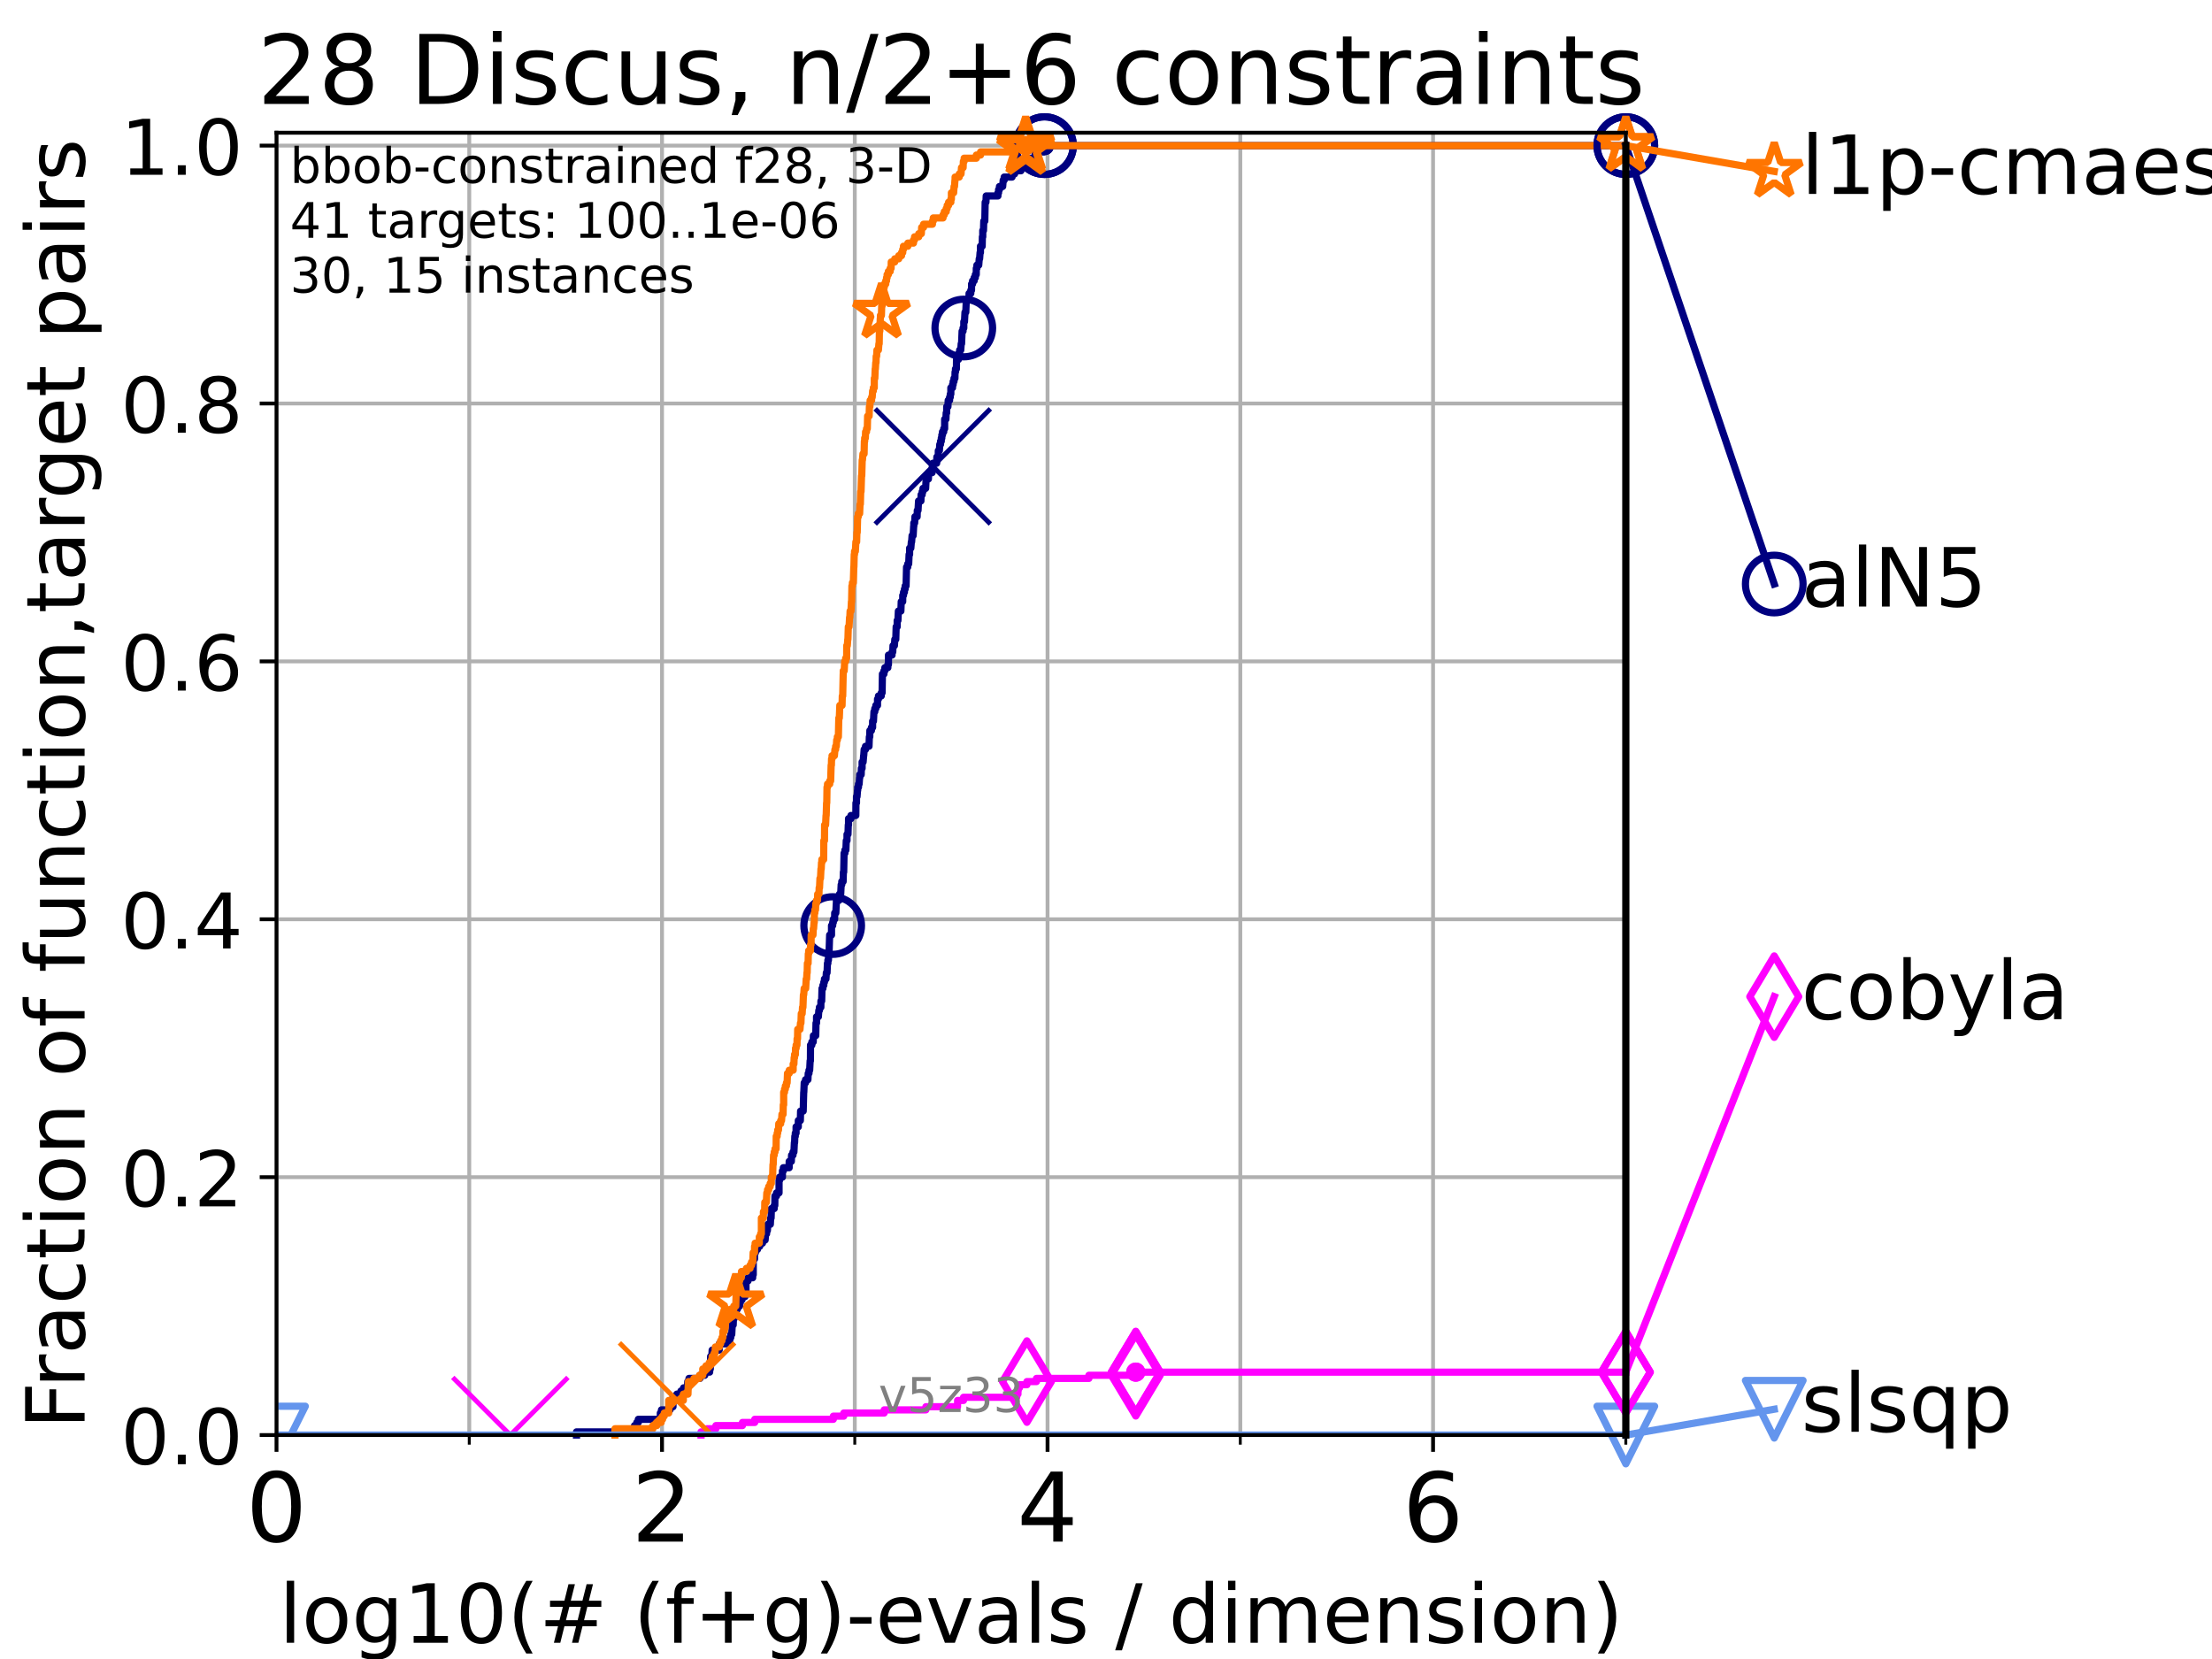 <?xml version="1.0" encoding="utf-8" standalone="no"?>
<!DOCTYPE svg PUBLIC "-//W3C//DTD SVG 1.1//EN"
  "http://www.w3.org/Graphics/SVG/1.1/DTD/svg11.dtd">
<!-- Created with matplotlib (https://matplotlib.org/) -->
<svg height="345.6pt" version="1.1" viewBox="0 0 460.8 345.6" width="460.8pt" xmlns="http://www.w3.org/2000/svg" xmlns:xlink="http://www.w3.org/1999/xlink">
 <defs>
  <style type="text/css">*{stroke-linecap:butt;stroke-linejoin:round;}</style>
 </defs>
 <g id="figure_1">
  <g id="patch_1">
   <path d="M 0 345.6 
L 460.8 345.6 
L 460.8 0 
L 0 0 
z
" style="fill:#ffffff;"/>
  </g>
  <g id="axes_1">
   <g id="patch_2">
    <path d="M 57.6 298.944 
L 338.688 298.944 
L 338.688 27.648 
L 57.6 27.648 
z
" style="fill:#ffffff;"/>
   </g>
   <g id="matplotlib.axis_1">
    <g id="xtick_1">
     <g id="line2d_1">
      <path clip-path="url(#p30ff73d551)" d="M 57.6 298.944 
L 57.6 27.648 
" style="fill:none;stroke:#b0b0b0;stroke-linecap:square;stroke-width:0.8;"/>
     </g>
     <g id="line2d_2">
      <defs>
       <path d="M 0 0 
L 0 3.5 
" id="m1f2abb3070" style="stroke:#000000;stroke-width:0.8;"/>
      </defs>
      <g>
       <use style="stroke:#000000;stroke-width:0.8;" x="57.6" xlink:href="#m1f2abb3070" y="298.944"/>
      </g>
     </g>
     <g id="text_1">
      <!-- 0 -->
      <g transform="translate(51.237 321.141)scale(0.2 -0.2)">
       <defs>
        <path d="M 31.781 66.406 
Q 24.172 66.406 20.328 58.906 
Q 16.5 51.422 16.5 36.375 
Q 16.5 21.391 20.328 13.891 
Q 24.172 6.391 31.781 6.391 
Q 39.453 6.391 43.281 13.891 
Q 47.125 21.391 47.125 36.375 
Q 47.125 51.422 43.281 58.906 
Q 39.453 66.406 31.781 66.406 
z
M 31.781 74.219 
Q 44.047 74.219 50.516 64.516 
Q 56.984 54.828 56.984 36.375 
Q 56.984 17.969 50.516 8.266 
Q 44.047 -1.422 31.781 -1.422 
Q 19.531 -1.422 13.062 8.266 
Q 6.594 17.969 6.594 36.375 
Q 6.594 54.828 13.062 64.516 
Q 19.531 74.219 31.781 74.219 
z
" id="DejaVuSans-48"/>
       </defs>
       <use xlink:href="#DejaVuSans-48"/>
      </g>
     </g>
    </g>
    <g id="xtick_2">
     <g id="line2d_3">
      <path clip-path="url(#p30ff73d551)" d="M 137.911 298.944 
L 137.911 27.648 
" style="fill:none;stroke:#b0b0b0;stroke-linecap:square;stroke-width:0.8;"/>
     </g>
     <g id="line2d_4">
      <g>
       <use style="stroke:#000000;stroke-width:0.8;" x="137.911" xlink:href="#m1f2abb3070" y="298.944"/>
      </g>
     </g>
     <g id="text_2">
      <!-- 2 -->
      <g transform="translate(131.548 321.141)scale(0.2 -0.2)">
       <defs>
        <path d="M 19.188 8.297 
L 53.609 8.297 
L 53.609 0 
L 7.328 0 
L 7.328 8.297 
Q 12.938 14.109 22.625 23.891 
Q 32.328 33.688 34.812 36.531 
Q 39.547 41.844 41.422 45.531 
Q 43.312 49.219 43.312 52.781 
Q 43.312 58.594 39.234 62.25 
Q 35.156 65.922 28.609 65.922 
Q 23.969 65.922 18.812 64.312 
Q 13.672 62.703 7.812 59.422 
L 7.812 69.391 
Q 13.766 71.781 18.938 73 
Q 24.125 74.219 28.422 74.219 
Q 39.75 74.219 46.484 68.547 
Q 53.219 62.891 53.219 53.422 
Q 53.219 48.922 51.531 44.891 
Q 49.859 40.875 45.406 35.406 
Q 44.188 33.984 37.641 27.219 
Q 31.109 20.453 19.188 8.297 
z
" id="DejaVuSans-50"/>
       </defs>
       <use xlink:href="#DejaVuSans-50"/>
      </g>
     </g>
    </g>
    <g id="xtick_3">
     <g id="line2d_5">
      <path clip-path="url(#p30ff73d551)" d="M 218.222 298.944 
L 218.222 27.648 
" style="fill:none;stroke:#b0b0b0;stroke-linecap:square;stroke-width:0.8;"/>
     </g>
     <g id="line2d_6">
      <g>
       <use style="stroke:#000000;stroke-width:0.8;" x="218.222" xlink:href="#m1f2abb3070" y="298.944"/>
      </g>
     </g>
     <g id="text_3">
      <!-- 4 -->
      <g transform="translate(211.859 321.141)scale(0.2 -0.2)">
       <defs>
        <path d="M 37.797 64.312 
L 12.891 25.391 
L 37.797 25.391 
z
M 35.203 72.906 
L 47.609 72.906 
L 47.609 25.391 
L 58.016 25.391 
L 58.016 17.188 
L 47.609 17.188 
L 47.609 0 
L 37.797 0 
L 37.797 17.188 
L 4.891 17.188 
L 4.891 26.703 
z
" id="DejaVuSans-52"/>
       </defs>
       <use xlink:href="#DejaVuSans-52"/>
      </g>
     </g>
    </g>
    <g id="xtick_4">
     <g id="line2d_7">
      <path clip-path="url(#p30ff73d551)" d="M 298.533 298.944 
L 298.533 27.648 
" style="fill:none;stroke:#b0b0b0;stroke-linecap:square;stroke-width:0.8;"/>
     </g>
     <g id="line2d_8">
      <g>
       <use style="stroke:#000000;stroke-width:0.8;" x="298.533" xlink:href="#m1f2abb3070" y="298.944"/>
      </g>
     </g>
     <g id="text_4">
      <!-- 6 -->
      <g transform="translate(292.17 321.141)scale(0.2 -0.2)">
       <defs>
        <path d="M 33.016 40.375 
Q 26.375 40.375 22.484 35.828 
Q 18.609 31.297 18.609 23.391 
Q 18.609 15.531 22.484 10.953 
Q 26.375 6.391 33.016 6.391 
Q 39.656 6.391 43.531 10.953 
Q 47.406 15.531 47.406 23.391 
Q 47.406 31.297 43.531 35.828 
Q 39.656 40.375 33.016 40.375 
z
M 52.594 71.297 
L 52.594 62.312 
Q 48.875 64.062 45.094 64.984 
Q 41.312 65.922 37.594 65.922 
Q 27.828 65.922 22.672 59.328 
Q 17.531 52.734 16.797 39.406 
Q 19.672 43.656 24.016 45.922 
Q 28.375 48.188 33.594 48.188 
Q 44.578 48.188 50.953 41.516 
Q 57.328 34.859 57.328 23.391 
Q 57.328 12.156 50.688 5.359 
Q 44.047 -1.422 33.016 -1.422 
Q 20.359 -1.422 13.672 8.266 
Q 6.984 17.969 6.984 36.375 
Q 6.984 53.656 15.188 63.938 
Q 23.391 74.219 37.203 74.219 
Q 40.922 74.219 44.703 73.484 
Q 48.484 72.75 52.594 71.297 
z
" id="DejaVuSans-54"/>
       </defs>
       <use xlink:href="#DejaVuSans-54"/>
      </g>
     </g>
    </g>
    <g id="xtick_5">
     <g id="line2d_9">
      <path clip-path="url(#p30ff73d551)" d="M 97.755 298.944 
L 97.755 27.648 
" style="fill:none;stroke:#b0b0b0;stroke-linecap:square;stroke-width:0.8;"/>
     </g>
     <g id="line2d_10">
      <defs>
       <path d="M 0 0 
L 0 2 
" id="m30a4a46844" style="stroke:#000000;stroke-width:0.6;"/>
      </defs>
      <g>
       <use style="stroke:#000000;stroke-width:0.6;" x="97.755" xlink:href="#m30a4a46844" y="298.944"/>
      </g>
     </g>
    </g>
    <g id="xtick_6">
     <g id="line2d_11">
      <path clip-path="url(#p30ff73d551)" d="M 178.066 298.944 
L 178.066 27.648 
" style="fill:none;stroke:#b0b0b0;stroke-linecap:square;stroke-width:0.8;"/>
     </g>
     <g id="line2d_12">
      <g>
       <use style="stroke:#000000;stroke-width:0.6;" x="178.066" xlink:href="#m30a4a46844" y="298.944"/>
      </g>
     </g>
    </g>
    <g id="xtick_7">
     <g id="line2d_13">
      <path clip-path="url(#p30ff73d551)" d="M 258.377 298.944 
L 258.377 27.648 
" style="fill:none;stroke:#b0b0b0;stroke-linecap:square;stroke-width:0.8;"/>
     </g>
     <g id="line2d_14">
      <g>
       <use style="stroke:#000000;stroke-width:0.6;" x="258.377" xlink:href="#m30a4a46844" y="298.944"/>
      </g>
     </g>
    </g>
    <g id="xtick_8">
     <g id="line2d_15">
      <path clip-path="url(#p30ff73d551)" d="M 338.688 298.944 
L 338.688 27.648 
" style="fill:none;stroke:#b0b0b0;stroke-linecap:square;stroke-width:0.8;"/>
     </g>
     <g id="line2d_16">
      <g>
       <use style="stroke:#000000;stroke-width:0.6;" x="338.688" xlink:href="#m30a4a46844" y="298.944"/>
      </g>
     </g>
    </g>
    <g id="text_5">
     <!-- log10(# (f+g)-evals / dimension) -->
     <g transform="translate(58.145 342.218)scale(0.17 -0.17)">
      <defs>
       <path d="M 9.422 75.984 
L 18.406 75.984 
L 18.406 0 
L 9.422 0 
z
" id="DejaVuSans-108"/>
       <path d="M 30.609 48.391 
Q 23.391 48.391 19.188 42.75 
Q 14.984 37.109 14.984 27.297 
Q 14.984 17.484 19.156 11.844 
Q 23.344 6.203 30.609 6.203 
Q 37.797 6.203 41.984 11.859 
Q 46.188 17.531 46.188 27.297 
Q 46.188 37.016 41.984 42.703 
Q 37.797 48.391 30.609 48.391 
z
M 30.609 56 
Q 42.328 56 49.016 48.375 
Q 55.719 40.766 55.719 27.297 
Q 55.719 13.875 49.016 6.219 
Q 42.328 -1.422 30.609 -1.422 
Q 18.844 -1.422 12.172 6.219 
Q 5.516 13.875 5.516 27.297 
Q 5.516 40.766 12.172 48.375 
Q 18.844 56 30.609 56 
z
" id="DejaVuSans-111"/>
       <path d="M 45.406 27.984 
Q 45.406 37.75 41.375 43.109 
Q 37.359 48.484 30.078 48.484 
Q 22.859 48.484 18.828 43.109 
Q 14.797 37.75 14.797 27.984 
Q 14.797 18.266 18.828 12.891 
Q 22.859 7.516 30.078 7.516 
Q 37.359 7.516 41.375 12.891 
Q 45.406 18.266 45.406 27.984 
z
M 54.391 6.781 
Q 54.391 -7.172 48.188 -13.984 
Q 42 -20.797 29.203 -20.797 
Q 24.469 -20.797 20.266 -20.094 
Q 16.062 -19.391 12.109 -17.922 
L 12.109 -9.188 
Q 16.062 -11.328 19.922 -12.344 
Q 23.781 -13.375 27.781 -13.375 
Q 36.625 -13.375 41.016 -8.766 
Q 45.406 -4.156 45.406 5.172 
L 45.406 9.625 
Q 42.625 4.781 38.281 2.391 
Q 33.938 0 27.875 0 
Q 17.828 0 11.672 7.656 
Q 5.516 15.328 5.516 27.984 
Q 5.516 40.672 11.672 48.328 
Q 17.828 56 27.875 56 
Q 33.938 56 38.281 53.609 
Q 42.625 51.219 45.406 46.391 
L 45.406 54.688 
L 54.391 54.688 
z
" id="DejaVuSans-103"/>
       <path d="M 12.406 8.297 
L 28.516 8.297 
L 28.516 63.922 
L 10.984 60.406 
L 10.984 69.391 
L 28.422 72.906 
L 38.281 72.906 
L 38.281 8.297 
L 54.391 8.297 
L 54.391 0 
L 12.406 0 
z
" id="DejaVuSans-49"/>
       <path d="M 31 75.875 
Q 24.469 64.656 21.281 53.656 
Q 18.109 42.672 18.109 31.391 
Q 18.109 20.125 21.312 9.062 
Q 24.516 -2 31 -13.188 
L 23.188 -13.188 
Q 15.875 -1.703 12.234 9.375 
Q 8.594 20.453 8.594 31.391 
Q 8.594 42.281 12.203 53.312 
Q 15.828 64.359 23.188 75.875 
z
" id="DejaVuSans-40"/>
       <path d="M 51.125 44 
L 36.922 44 
L 32.812 27.688 
L 47.125 27.688 
z
M 43.797 71.781 
L 38.719 51.516 
L 52.984 51.516 
L 58.109 71.781 
L 65.922 71.781 
L 60.891 51.516 
L 76.125 51.516 
L 76.125 44 
L 58.984 44 
L 54.984 27.688 
L 70.516 27.688 
L 70.516 20.219 
L 53.078 20.219 
L 48 0 
L 40.188 0 
L 45.219 20.219 
L 30.906 20.219 
L 25.875 0 
L 18.016 0 
L 23.094 20.219 
L 7.719 20.219 
L 7.719 27.688 
L 24.906 27.688 
L 29 44 
L 13.281 44 
L 13.281 51.516 
L 30.906 51.516 
L 35.891 71.781 
z
" id="DejaVuSans-35"/>
       <path id="DejaVuSans-32"/>
       <path d="M 37.109 75.984 
L 37.109 68.5 
L 28.516 68.5 
Q 23.688 68.5 21.797 66.547 
Q 19.922 64.594 19.922 59.516 
L 19.922 54.688 
L 34.719 54.688 
L 34.719 47.703 
L 19.922 47.703 
L 19.922 0 
L 10.891 0 
L 10.891 47.703 
L 2.297 47.703 
L 2.297 54.688 
L 10.891 54.688 
L 10.891 58.5 
Q 10.891 67.625 15.141 71.797 
Q 19.391 75.984 28.609 75.984 
z
" id="DejaVuSans-102"/>
       <path d="M 46 62.703 
L 46 35.5 
L 73.188 35.5 
L 73.188 27.203 
L 46 27.203 
L 46 0 
L 37.797 0 
L 37.797 27.203 
L 10.594 27.203 
L 10.594 35.5 
L 37.797 35.5 
L 37.797 62.703 
z
" id="DejaVuSans-43"/>
       <path d="M 8.016 75.875 
L 15.828 75.875 
Q 23.141 64.359 26.781 53.312 
Q 30.422 42.281 30.422 31.391 
Q 30.422 20.453 26.781 9.375 
Q 23.141 -1.703 15.828 -13.188 
L 8.016 -13.188 
Q 14.5 -2 17.703 9.062 
Q 20.906 20.125 20.906 31.391 
Q 20.906 42.672 17.703 53.656 
Q 14.5 64.656 8.016 75.875 
z
" id="DejaVuSans-41"/>
       <path d="M 4.891 31.391 
L 31.203 31.391 
L 31.203 23.391 
L 4.891 23.391 
z
" id="DejaVuSans-45"/>
       <path d="M 56.203 29.594 
L 56.203 25.203 
L 14.891 25.203 
Q 15.484 15.922 20.484 11.062 
Q 25.484 6.203 34.422 6.203 
Q 39.594 6.203 44.453 7.469 
Q 49.312 8.734 54.109 11.281 
L 54.109 2.781 
Q 49.266 0.734 44.188 -0.344 
Q 39.109 -1.422 33.891 -1.422 
Q 20.797 -1.422 13.156 6.188 
Q 5.516 13.812 5.516 26.812 
Q 5.516 40.234 12.766 48.109 
Q 20.016 56 32.328 56 
Q 43.359 56 49.781 48.891 
Q 56.203 41.797 56.203 29.594 
z
M 47.219 32.234 
Q 47.125 39.594 43.094 43.984 
Q 39.062 48.391 32.422 48.391 
Q 24.906 48.391 20.391 44.141 
Q 15.875 39.891 15.188 32.172 
z
" id="DejaVuSans-101"/>
       <path d="M 2.984 54.688 
L 12.5 54.688 
L 29.594 8.797 
L 46.688 54.688 
L 56.203 54.688 
L 35.688 0 
L 23.484 0 
z
" id="DejaVuSans-118"/>
       <path d="M 34.281 27.484 
Q 23.391 27.484 19.188 25 
Q 14.984 22.516 14.984 16.5 
Q 14.984 11.719 18.141 8.906 
Q 21.297 6.109 26.703 6.109 
Q 34.188 6.109 38.703 11.406 
Q 43.219 16.703 43.219 25.484 
L 43.219 27.484 
z
M 52.203 31.203 
L 52.203 0 
L 43.219 0 
L 43.219 8.297 
Q 40.141 3.328 35.547 0.953 
Q 30.953 -1.422 24.312 -1.422 
Q 15.922 -1.422 10.953 3.297 
Q 6 8.016 6 15.922 
Q 6 25.141 12.172 29.828 
Q 18.359 34.516 30.609 34.516 
L 43.219 34.516 
L 43.219 35.406 
Q 43.219 41.609 39.141 45 
Q 35.062 48.391 27.688 48.391 
Q 23 48.391 18.547 47.266 
Q 14.109 46.141 10.016 43.891 
L 10.016 52.203 
Q 14.938 54.109 19.578 55.047 
Q 24.219 56 28.609 56 
Q 40.484 56 46.344 49.844 
Q 52.203 43.703 52.203 31.203 
z
" id="DejaVuSans-97"/>
       <path d="M 44.281 53.078 
L 44.281 44.578 
Q 40.484 46.531 36.375 47.5 
Q 32.281 48.484 27.875 48.484 
Q 21.188 48.484 17.844 46.438 
Q 14.5 44.391 14.5 40.281 
Q 14.5 37.156 16.891 35.375 
Q 19.281 33.594 26.516 31.984 
L 29.594 31.297 
Q 39.156 29.25 43.188 25.516 
Q 47.219 21.781 47.219 15.094 
Q 47.219 7.469 41.188 3.016 
Q 35.156 -1.422 24.609 -1.422 
Q 20.219 -1.422 15.453 -0.562 
Q 10.688 0.297 5.422 2 
L 5.422 11.281 
Q 10.406 8.688 15.234 7.391 
Q 20.062 6.109 24.812 6.109 
Q 31.156 6.109 34.562 8.281 
Q 37.984 10.453 37.984 14.406 
Q 37.984 18.062 35.516 20.016 
Q 33.062 21.969 24.703 23.781 
L 21.578 24.516 
Q 13.234 26.266 9.516 29.906 
Q 5.812 33.547 5.812 39.891 
Q 5.812 47.609 11.281 51.797 
Q 16.75 56 26.812 56 
Q 31.781 56 36.172 55.266 
Q 40.578 54.547 44.281 53.078 
z
" id="DejaVuSans-115"/>
       <path d="M 25.391 72.906 
L 33.688 72.906 
L 8.297 -9.281 
L 0 -9.281 
z
" id="DejaVuSans-47"/>
       <path d="M 45.406 46.391 
L 45.406 75.984 
L 54.391 75.984 
L 54.391 0 
L 45.406 0 
L 45.406 8.203 
Q 42.578 3.328 38.25 0.953 
Q 33.938 -1.422 27.875 -1.422 
Q 17.969 -1.422 11.734 6.484 
Q 5.516 14.406 5.516 27.297 
Q 5.516 40.188 11.734 48.094 
Q 17.969 56 27.875 56 
Q 33.938 56 38.25 53.625 
Q 42.578 51.266 45.406 46.391 
z
M 14.797 27.297 
Q 14.797 17.391 18.875 11.75 
Q 22.953 6.109 30.078 6.109 
Q 37.203 6.109 41.297 11.75 
Q 45.406 17.391 45.406 27.297 
Q 45.406 37.203 41.297 42.844 
Q 37.203 48.484 30.078 48.484 
Q 22.953 48.484 18.875 42.844 
Q 14.797 37.203 14.797 27.297 
z
" id="DejaVuSans-100"/>
       <path d="M 9.422 54.688 
L 18.406 54.688 
L 18.406 0 
L 9.422 0 
z
M 9.422 75.984 
L 18.406 75.984 
L 18.406 64.594 
L 9.422 64.594 
z
" id="DejaVuSans-105"/>
       <path d="M 52 44.188 
Q 55.375 50.25 60.062 53.125 
Q 64.75 56 71.094 56 
Q 79.641 56 84.281 50.016 
Q 88.922 44.047 88.922 33.016 
L 88.922 0 
L 79.891 0 
L 79.891 32.719 
Q 79.891 40.578 77.094 44.375 
Q 74.312 48.188 68.609 48.188 
Q 61.625 48.188 57.562 43.547 
Q 53.516 38.922 53.516 30.906 
L 53.516 0 
L 44.484 0 
L 44.484 32.719 
Q 44.484 40.625 41.703 44.406 
Q 38.922 48.188 33.109 48.188 
Q 26.219 48.188 22.156 43.531 
Q 18.109 38.875 18.109 30.906 
L 18.109 0 
L 9.078 0 
L 9.078 54.688 
L 18.109 54.688 
L 18.109 46.188 
Q 21.188 51.219 25.484 53.609 
Q 29.781 56 35.688 56 
Q 41.656 56 45.828 52.969 
Q 50 49.953 52 44.188 
z
" id="DejaVuSans-109"/>
       <path d="M 54.891 33.016 
L 54.891 0 
L 45.906 0 
L 45.906 32.719 
Q 45.906 40.484 42.875 44.328 
Q 39.844 48.188 33.797 48.188 
Q 26.516 48.188 22.312 43.547 
Q 18.109 38.922 18.109 30.906 
L 18.109 0 
L 9.078 0 
L 9.078 54.688 
L 18.109 54.688 
L 18.109 46.188 
Q 21.344 51.125 25.703 53.562 
Q 30.078 56 35.797 56 
Q 45.219 56 50.047 50.172 
Q 54.891 44.344 54.891 33.016 
z
" id="DejaVuSans-110"/>
      </defs>
      <use xlink:href="#DejaVuSans-108"/>
      <use x="27.783" xlink:href="#DejaVuSans-111"/>
      <use x="88.965" xlink:href="#DejaVuSans-103"/>
      <use x="152.441" xlink:href="#DejaVuSans-49"/>
      <use x="216.064" xlink:href="#DejaVuSans-48"/>
      <use x="279.688" xlink:href="#DejaVuSans-40"/>
      <use x="318.701" xlink:href="#DejaVuSans-35"/>
      <use x="402.49" xlink:href="#DejaVuSans-32"/>
      <use x="434.277" xlink:href="#DejaVuSans-40"/>
      <use x="473.291" xlink:href="#DejaVuSans-102"/>
      <use x="508.496" xlink:href="#DejaVuSans-43"/>
      <use x="592.285" xlink:href="#DejaVuSans-103"/>
      <use x="655.762" xlink:href="#DejaVuSans-41"/>
      <use x="694.775" xlink:href="#DejaVuSans-45"/>
      <use x="730.859" xlink:href="#DejaVuSans-101"/>
      <use x="792.383" xlink:href="#DejaVuSans-118"/>
      <use x="851.562" xlink:href="#DejaVuSans-97"/>
      <use x="912.842" xlink:href="#DejaVuSans-108"/>
      <use x="940.625" xlink:href="#DejaVuSans-115"/>
      <use x="992.725" xlink:href="#DejaVuSans-32"/>
      <use x="1024.512" xlink:href="#DejaVuSans-47"/>
      <use x="1058.203" xlink:href="#DejaVuSans-32"/>
      <use x="1089.99" xlink:href="#DejaVuSans-100"/>
      <use x="1153.467" xlink:href="#DejaVuSans-105"/>
      <use x="1181.25" xlink:href="#DejaVuSans-109"/>
      <use x="1278.662" xlink:href="#DejaVuSans-101"/>
      <use x="1340.186" xlink:href="#DejaVuSans-110"/>
      <use x="1403.564" xlink:href="#DejaVuSans-115"/>
      <use x="1455.664" xlink:href="#DejaVuSans-105"/>
      <use x="1483.447" xlink:href="#DejaVuSans-111"/>
      <use x="1544.629" xlink:href="#DejaVuSans-110"/>
      <use x="1608.008" xlink:href="#DejaVuSans-41"/>
     </g>
    </g>
   </g>
   <g id="matplotlib.axis_2">
    <g id="ytick_1">
     <g id="line2d_17">
      <path clip-path="url(#p30ff73d551)" d="M 57.6 298.944 
L 338.688 298.944 
" style="fill:none;stroke:#b0b0b0;stroke-linecap:square;stroke-width:0.8;"/>
     </g>
     <g id="line2d_18">
      <defs>
       <path d="M 0 0 
L -3.5 0 
" id="m2b0fd7e917" style="stroke:#000000;stroke-width:0.8;"/>
      </defs>
      <g>
       <use style="stroke:#000000;stroke-width:0.8;" x="57.6" xlink:href="#m2b0fd7e917" y="298.944"/>
      </g>
     </g>
     <g id="text_6">
      <!-- 0.0 -->
      <g transform="translate(25.155 305.023)scale(0.16 -0.16)">
       <defs>
        <path d="M 10.688 12.406 
L 21 12.406 
L 21 0 
L 10.688 0 
z
" id="DejaVuSans-46"/>
       </defs>
       <use xlink:href="#DejaVuSans-48"/>
       <use x="63.623" xlink:href="#DejaVuSans-46"/>
       <use x="95.41" xlink:href="#DejaVuSans-48"/>
      </g>
     </g>
    </g>
    <g id="ytick_2">
     <g id="line2d_19">
      <path clip-path="url(#p30ff73d551)" d="M 57.6 245.222 
L 338.688 245.222 
" style="fill:none;stroke:#b0b0b0;stroke-linecap:square;stroke-width:0.8;"/>
     </g>
     <g id="line2d_20">
      <g>
       <use style="stroke:#000000;stroke-width:0.8;" x="57.6" xlink:href="#m2b0fd7e917" y="245.222"/>
      </g>
     </g>
     <g id="text_7">
      <!-- 0.2 -->
      <g transform="translate(25.155 251.301)scale(0.16 -0.16)">
       <use xlink:href="#DejaVuSans-48"/>
       <use x="63.623" xlink:href="#DejaVuSans-46"/>
       <use x="95.41" xlink:href="#DejaVuSans-50"/>
      </g>
     </g>
    </g>
    <g id="ytick_3">
     <g id="line2d_21">
      <path clip-path="url(#p30ff73d551)" d="M 57.6 191.5 
L 338.688 191.5 
" style="fill:none;stroke:#b0b0b0;stroke-linecap:square;stroke-width:0.8;"/>
     </g>
     <g id="line2d_22">
      <g>
       <use style="stroke:#000000;stroke-width:0.8;" x="57.6" xlink:href="#m2b0fd7e917" y="191.5"/>
      </g>
     </g>
     <g id="text_8">
      <!-- 0.4 -->
      <g transform="translate(25.155 197.579)scale(0.16 -0.16)">
       <use xlink:href="#DejaVuSans-48"/>
       <use x="63.623" xlink:href="#DejaVuSans-46"/>
       <use x="95.41" xlink:href="#DejaVuSans-52"/>
      </g>
     </g>
    </g>
    <g id="ytick_4">
     <g id="line2d_23">
      <path clip-path="url(#p30ff73d551)" d="M 57.6 137.778 
L 338.688 137.778 
" style="fill:none;stroke:#b0b0b0;stroke-linecap:square;stroke-width:0.8;"/>
     </g>
     <g id="line2d_24">
      <g>
       <use style="stroke:#000000;stroke-width:0.8;" x="57.6" xlink:href="#m2b0fd7e917" y="137.778"/>
      </g>
     </g>
     <g id="text_9">
      <!-- 0.6 -->
      <g transform="translate(25.155 143.857)scale(0.16 -0.16)">
       <use xlink:href="#DejaVuSans-48"/>
       <use x="63.623" xlink:href="#DejaVuSans-46"/>
       <use x="95.41" xlink:href="#DejaVuSans-54"/>
      </g>
     </g>
    </g>
    <g id="ytick_5">
     <g id="line2d_25">
      <path clip-path="url(#p30ff73d551)" d="M 57.6 84.056 
L 338.688 84.056 
" style="fill:none;stroke:#b0b0b0;stroke-linecap:square;stroke-width:0.8;"/>
     </g>
     <g id="line2d_26">
      <g>
       <use style="stroke:#000000;stroke-width:0.8;" x="57.6" xlink:href="#m2b0fd7e917" y="84.056"/>
      </g>
     </g>
     <g id="text_10">
      <!-- 0.8 -->
      <g transform="translate(25.155 90.135)scale(0.16 -0.16)">
       <defs>
        <path d="M 31.781 34.625 
Q 24.75 34.625 20.719 30.859 
Q 16.703 27.094 16.703 20.516 
Q 16.703 13.922 20.719 10.156 
Q 24.75 6.391 31.781 6.391 
Q 38.812 6.391 42.859 10.172 
Q 46.922 13.969 46.922 20.516 
Q 46.922 27.094 42.891 30.859 
Q 38.875 34.625 31.781 34.625 
z
M 21.922 38.812 
Q 15.578 40.375 12.031 44.719 
Q 8.5 49.078 8.5 55.328 
Q 8.5 64.062 14.719 69.141 
Q 20.953 74.219 31.781 74.219 
Q 42.672 74.219 48.875 69.141 
Q 55.078 64.062 55.078 55.328 
Q 55.078 49.078 51.531 44.719 
Q 48 40.375 41.703 38.812 
Q 48.828 37.156 52.797 32.312 
Q 56.781 27.484 56.781 20.516 
Q 56.781 9.906 50.312 4.234 
Q 43.844 -1.422 31.781 -1.422 
Q 19.734 -1.422 13.25 4.234 
Q 6.781 9.906 6.781 20.516 
Q 6.781 27.484 10.781 32.312 
Q 14.797 37.156 21.922 38.812 
z
M 18.312 54.391 
Q 18.312 48.734 21.844 45.562 
Q 25.391 42.391 31.781 42.391 
Q 38.141 42.391 41.719 45.562 
Q 45.312 48.734 45.312 54.391 
Q 45.312 60.062 41.719 63.234 
Q 38.141 66.406 31.781 66.406 
Q 25.391 66.406 21.844 63.234 
Q 18.312 60.062 18.312 54.391 
z
" id="DejaVuSans-56"/>
       </defs>
       <use xlink:href="#DejaVuSans-48"/>
       <use x="63.623" xlink:href="#DejaVuSans-46"/>
       <use x="95.41" xlink:href="#DejaVuSans-56"/>
      </g>
     </g>
    </g>
    <g id="ytick_6">
     <g id="line2d_27">
      <path clip-path="url(#p30ff73d551)" d="M 57.6 30.334 
L 338.688 30.334 
" style="fill:none;stroke:#b0b0b0;stroke-linecap:square;stroke-width:0.8;"/>
     </g>
     <g id="line2d_28">
      <g>
       <use style="stroke:#000000;stroke-width:0.8;" x="57.6" xlink:href="#m2b0fd7e917" y="30.334"/>
      </g>
     </g>
     <g id="text_11">
      <!-- 1.0 -->
      <g transform="translate(25.155 36.413)scale(0.16 -0.16)">
       <use xlink:href="#DejaVuSans-49"/>
       <use x="63.623" xlink:href="#DejaVuSans-46"/>
       <use x="95.41" xlink:href="#DejaVuSans-48"/>
      </g>
     </g>
    </g>
    <g id="text_12">
     <!-- Fraction of function,target pairs -->
     <g transform="translate(17.62 297.681)rotate(-90)scale(0.17 -0.17)">
      <defs>
       <path d="M 9.812 72.906 
L 51.703 72.906 
L 51.703 64.594 
L 19.672 64.594 
L 19.672 43.109 
L 48.578 43.109 
L 48.578 34.812 
L 19.672 34.812 
L 19.672 0 
L 9.812 0 
z
" id="DejaVuSans-70"/>
       <path d="M 41.109 46.297 
Q 39.594 47.172 37.812 47.578 
Q 36.031 48 33.891 48 
Q 26.266 48 22.188 43.047 
Q 18.109 38.094 18.109 28.812 
L 18.109 0 
L 9.078 0 
L 9.078 54.688 
L 18.109 54.688 
L 18.109 46.188 
Q 20.953 51.172 25.484 53.578 
Q 30.031 56 36.531 56 
Q 37.453 56 38.578 55.875 
Q 39.703 55.766 41.062 55.516 
z
" id="DejaVuSans-114"/>
       <path d="M 48.781 52.594 
L 48.781 44.188 
Q 44.969 46.297 41.141 47.344 
Q 37.312 48.391 33.406 48.391 
Q 24.656 48.391 19.812 42.844 
Q 14.984 37.312 14.984 27.297 
Q 14.984 17.281 19.812 11.734 
Q 24.656 6.203 33.406 6.203 
Q 37.312 6.203 41.141 7.25 
Q 44.969 8.297 48.781 10.406 
L 48.781 2.094 
Q 45.016 0.344 40.984 -0.531 
Q 36.969 -1.422 32.422 -1.422 
Q 20.062 -1.422 12.781 6.344 
Q 5.516 14.109 5.516 27.297 
Q 5.516 40.672 12.859 48.328 
Q 20.219 56 33.016 56 
Q 37.156 56 41.109 55.141 
Q 45.062 54.297 48.781 52.594 
z
" id="DejaVuSans-99"/>
       <path d="M 18.312 70.219 
L 18.312 54.688 
L 36.812 54.688 
L 36.812 47.703 
L 18.312 47.703 
L 18.312 18.016 
Q 18.312 11.328 20.141 9.422 
Q 21.969 7.516 27.594 7.516 
L 36.812 7.516 
L 36.812 0 
L 27.594 0 
Q 17.188 0 13.234 3.875 
Q 9.281 7.766 9.281 18.016 
L 9.281 47.703 
L 2.688 47.703 
L 2.688 54.688 
L 9.281 54.688 
L 9.281 70.219 
z
" id="DejaVuSans-116"/>
       <path d="M 8.5 21.578 
L 8.5 54.688 
L 17.484 54.688 
L 17.484 21.922 
Q 17.484 14.156 20.5 10.266 
Q 23.531 6.391 29.594 6.391 
Q 36.859 6.391 41.078 11.031 
Q 45.312 15.672 45.312 23.688 
L 45.312 54.688 
L 54.297 54.688 
L 54.297 0 
L 45.312 0 
L 45.312 8.406 
Q 42.047 3.422 37.719 1 
Q 33.406 -1.422 27.688 -1.422 
Q 18.266 -1.422 13.375 4.438 
Q 8.5 10.297 8.5 21.578 
z
M 31.109 56 
z
" id="DejaVuSans-117"/>
       <path d="M 11.719 12.406 
L 22.016 12.406 
L 22.016 4 
L 14.016 -11.625 
L 7.719 -11.625 
L 11.719 4 
z
" id="DejaVuSans-44"/>
       <path d="M 18.109 8.203 
L 18.109 -20.797 
L 9.078 -20.797 
L 9.078 54.688 
L 18.109 54.688 
L 18.109 46.391 
Q 20.953 51.266 25.266 53.625 
Q 29.594 56 35.594 56 
Q 45.562 56 51.781 48.094 
Q 58.016 40.188 58.016 27.297 
Q 58.016 14.406 51.781 6.484 
Q 45.562 -1.422 35.594 -1.422 
Q 29.594 -1.422 25.266 0.953 
Q 20.953 3.328 18.109 8.203 
z
M 48.688 27.297 
Q 48.688 37.203 44.609 42.844 
Q 40.531 48.484 33.406 48.484 
Q 26.266 48.484 22.188 42.844 
Q 18.109 37.203 18.109 27.297 
Q 18.109 17.391 22.188 11.75 
Q 26.266 6.109 33.406 6.109 
Q 40.531 6.109 44.609 11.75 
Q 48.688 17.391 48.688 27.297 
z
" id="DejaVuSans-112"/>
      </defs>
      <use xlink:href="#DejaVuSans-70"/>
      <use x="50.27" xlink:href="#DejaVuSans-114"/>
      <use x="91.383" xlink:href="#DejaVuSans-97"/>
      <use x="152.662" xlink:href="#DejaVuSans-99"/>
      <use x="207.643" xlink:href="#DejaVuSans-116"/>
      <use x="246.852" xlink:href="#DejaVuSans-105"/>
      <use x="274.635" xlink:href="#DejaVuSans-111"/>
      <use x="335.816" xlink:href="#DejaVuSans-110"/>
      <use x="399.195" xlink:href="#DejaVuSans-32"/>
      <use x="430.982" xlink:href="#DejaVuSans-111"/>
      <use x="492.164" xlink:href="#DejaVuSans-102"/>
      <use x="527.369" xlink:href="#DejaVuSans-32"/>
      <use x="559.156" xlink:href="#DejaVuSans-102"/>
      <use x="594.361" xlink:href="#DejaVuSans-117"/>
      <use x="657.74" xlink:href="#DejaVuSans-110"/>
      <use x="721.119" xlink:href="#DejaVuSans-99"/>
      <use x="776.1" xlink:href="#DejaVuSans-116"/>
      <use x="815.309" xlink:href="#DejaVuSans-105"/>
      <use x="843.092" xlink:href="#DejaVuSans-111"/>
      <use x="904.273" xlink:href="#DejaVuSans-110"/>
      <use x="967.652" xlink:href="#DejaVuSans-44"/>
      <use x="999.439" xlink:href="#DejaVuSans-116"/>
      <use x="1038.648" xlink:href="#DejaVuSans-97"/>
      <use x="1099.928" xlink:href="#DejaVuSans-114"/>
      <use x="1139.291" xlink:href="#DejaVuSans-103"/>
      <use x="1202.768" xlink:href="#DejaVuSans-101"/>
      <use x="1264.291" xlink:href="#DejaVuSans-116"/>
      <use x="1303.5" xlink:href="#DejaVuSans-32"/>
      <use x="1335.287" xlink:href="#DejaVuSans-112"/>
      <use x="1398.764" xlink:href="#DejaVuSans-97"/>
      <use x="1460.043" xlink:href="#DejaVuSans-105"/>
      <use x="1487.826" xlink:href="#DejaVuSans-114"/>
      <use x="1528.939" xlink:href="#DejaVuSans-115"/>
     </g>
    </g>
   </g>
   <g id="line2d_29">
    <defs>
     <path d="M 0 1.5 
C 0.398 1.5 0.779 1.342 1.061 1.061 
C 1.342 0.779 1.5 0.398 1.5 0 
C 1.5 -0.398 1.342 -0.779 1.061 -1.061 
C 0.779 -1.342 0.398 -1.5 0 -1.5 
C -0.398 -1.5 -0.779 -1.342 -1.061 -1.061 
C -1.342 -0.779 -1.5 -0.398 -1.5 0 
C -1.5 0.398 -1.342 0.779 -1.061 1.061 
C -0.779 1.342 -0.398 1.5 0 1.5 
z
" id="m48c1b46cb1" style="stroke:#000080;"/>
    </defs>
    <g>
     <use style="fill:#000080;stroke:#000080;" x="217.584" xlink:href="#m48c1b46cb1" y="30.334"/>
     <use style="fill:#000080;stroke:#000080;" x="217.584" xlink:href="#m48c1b46cb1" y="30.334"/>
    </g>
   </g>
   <g id="line2d_30">
    <path d="M 120.094 298.944 
L 120.094 298.289 
L 132.02 298.289 
L 132.02 297.634 
L 132.182 297.634 
L 132.182 296.979 
L 132.66 296.979 
L 132.66 296.323 
L 132.971 296.323 
L 132.971 295.668 
L 137.559 295.668 
L 137.559 294.358 
L 137.794 294.358 
L 137.794 293.703 
L 139.573 293.703 
L 139.573 293.048 
L 140.196 293.048 
L 140.196 291.082 
L 140.993 291.082 
L 140.993 290.427 
L 141.849 290.427 
L 141.849 289.772 
L 142.397 289.772 
L 142.397 289.117 
L 143.187 289.117 
L 143.273 287.807 
L 143.528 287.807 
L 143.528 287.151 
L 145.814 287.151 
L 145.814 286.496 
L 146.819 286.496 
L 146.819 285.841 
L 147.835 285.841 
L 147.835 285.186 
L 147.967 285.186 
L 148.032 282.565 
L 148.29 282.565 
L 148.354 281.255 
L 149.824 281.255 
L 149.824 279.945 
L 151.287 279.945 
L 151.287 279.29 
L 152.027 279.29 
L 152.027 278.634 
L 152.233 278.634 
L 152.233 277.979 
L 152.436 277.979 
L 152.537 276.014 
L 152.737 276.014 
L 152.786 274.704 
L 152.934 274.704 
L 152.934 273.393 
L 153.178 273.393 
L 153.178 272.738 
L 153.609 272.738 
L 153.609 272.083 
L 154.075 272.083 
L 154.075 271.428 
L 154.213 271.428 
L 154.213 270.773 
L 154.574 270.773 
L 154.574 270.118 
L 155.189 270.118 
L 155.189 269.462 
L 155.404 269.462 
L 155.404 266.842 
L 155.825 266.842 
L 155.825 266.187 
L 156.796 266.187 
L 156.796 265.532 
L 156.914 265.532 
L 156.914 262.256 
L 157.186 262.256 
L 157.186 260.946 
L 157.377 260.946 
L 157.377 260.29 
L 157.791 260.29 
L 157.791 259.635 
L 158.268 259.635 
L 158.268 258.98 
L 158.837 258.98 
L 158.837 258.325 
L 159.389 258.325 
L 159.49 257.015 
L 159.692 257.015 
L 159.692 256.36 
L 159.858 256.36 
L 159.956 255.049 
L 160.474 255.049 
L 160.538 253.739 
L 160.633 253.739 
L 160.696 251.773 
L 161.284 251.773 
L 161.284 251.118 
L 161.405 251.118 
L 161.435 249.153 
L 161.764 249.153 
L 161.764 248.498 
L 162.289 248.498 
L 162.289 245.877 
L 162.404 245.877 
L 162.404 245.222 
L 162.993 245.222 
L 162.993 243.912 
L 163.185 243.912 
L 163.185 243.257 
L 164.397 243.257 
L 164.397 241.946 
L 164.85 241.946 
L 164.899 240.636 
L 165.194 240.636 
L 165.194 239.981 
L 165.387 239.981 
L 165.483 238.015 
L 165.531 238.015 
L 165.578 236.705 
L 165.673 236.705 
L 165.673 236.05 
L 165.838 236.05 
L 165.838 234.74 
L 166.301 234.74 
L 166.301 233.429 
L 166.729 233.429 
L 166.774 231.464 
L 167.32 231.464 
L 167.428 227.533 
L 167.449 227.533 
L 167.534 225.568 
L 167.809 225.568 
L 167.809 224.912 
L 168.304 224.912 
L 168.365 223.602 
L 168.526 223.602 
L 168.526 222.947 
L 168.667 222.947 
L 168.766 220.982 
L 168.825 220.982 
L 168.845 217.706 
L 169.119 217.706 
L 169.119 217.051 
L 169.408 217.051 
L 169.446 215.74 
L 169.935 215.74 
L 169.99 213.12 
L 170.101 213.12 
L 170.101 211.81 
L 170.482 211.81 
L 170.572 210.499 
L 170.696 210.499 
L 170.696 209.844 
L 170.995 209.844 
L 171.013 208.534 
L 171.169 208.534 
L 171.238 205.913 
L 171.426 205.913 
L 171.426 205.258 
L 171.612 205.258 
L 171.612 204.603 
L 171.746 204.603 
L 171.746 203.948 
L 172.061 203.948 
L 172.143 202.638 
L 172.289 202.638 
L 172.37 200.672 
L 172.466 200.672 
L 172.466 200.017 
L 172.578 200.017 
L 172.642 198.052 
L 172.721 198.052 
L 172.831 194.776 
L 173.219 194.776 
L 173.219 192.81 
L 173.463 192.81 
L 173.463 192.155 
L 173.599 192.155 
L 173.599 191.5 
L 173.867 191.5 
L 173.882 190.19 
L 174.117 190.19 
L 174.218 188.224 
L 174.233 188.224 
L 174.233 187.569 
L 174.775 187.569 
L 174.873 186.259 
L 175.136 186.259 
L 175.232 184.293 
L 175.355 184.293 
L 175.355 183.638 
L 175.638 183.638 
L 175.691 181.673 
L 175.758 181.673 
L 175.837 177.742 
L 176.008 177.742 
L 176.008 177.087 
L 176.216 177.087 
L 176.293 175.121 
L 176.447 175.121 
L 176.447 173.811 
L 176.65 173.811 
L 176.713 171.846 
L 176.763 171.846 
L 176.763 170.535 
L 177.269 170.535 
L 177.269 169.88 
L 178.286 169.88 
L 178.309 167.26 
L 178.423 167.26 
L 178.423 165.949 
L 178.537 165.949 
L 178.638 164.639 
L 178.672 164.639 
L 178.672 163.984 
L 178.839 163.984 
L 178.839 163.329 
L 178.972 163.329 
L 179.061 162.018 
L 179.104 162.018 
L 179.104 161.363 
L 179.398 161.363 
L 179.441 160.053 
L 179.59 160.053 
L 179.59 158.743 
L 179.802 158.743 
L 179.907 157.432 
L 179.928 157.432 
L 180.022 156.122 
L 180.3 156.122 
L 180.3 155.467 
L 181.031 155.467 
L 181.1 153.502 
L 181.188 153.502 
L 181.207 152.191 
L 181.534 152.191 
L 181.534 151.536 
L 181.78 151.536 
L 181.78 150.226 
L 181.958 150.226 
L 182.06 148.26 
L 182.235 148.26 
L 182.235 147.605 
L 182.453 147.605 
L 182.453 146.95 
L 182.802 146.95 
L 182.802 145.64 
L 182.996 145.64 
L 182.996 144.985 
L 183.582 144.985 
L 183.582 144.33 
L 183.759 144.33 
L 183.826 140.399 
L 184.141 140.399 
L 184.141 139.743 
L 184.328 139.743 
L 184.328 139.088 
L 184.958 139.088 
L 184.958 138.433 
L 185.083 138.433 
L 185.083 136.468 
L 185.829 136.468 
L 185.829 135.813 
L 185.977 135.813 
L 186.029 134.502 
L 186.321 134.502 
L 186.408 133.192 
L 186.608 133.192 
L 186.686 130.571 
L 186.898 130.571 
L 186.898 129.261 
L 187.058 129.261 
L 187.148 127.296 
L 187.672 127.296 
L 187.739 125.33 
L 188.05 125.33 
L 188.057 124.02 
L 188.22 124.02 
L 188.22 123.365 
L 188.407 123.365 
L 188.407 122.71 
L 188.561 122.71 
L 188.561 122.055 
L 188.751 122.055 
L 188.851 118.124 
L 189.1 118.124 
L 189.1 117.469 
L 189.296 117.469 
L 189.382 115.503 
L 189.485 115.503 
L 189.491 114.193 
L 189.743 114.193 
L 189.849 112.883 
L 189.908 112.883 
L 190.002 111.572 
L 190.224 111.572 
L 190.334 109.607 
L 190.362 109.607 
L 190.362 108.952 
L 190.534 108.952 
L 190.602 107.641 
L 191.055 107.641 
L 191.088 106.331 
L 191.242 106.331 
L 191.35 104.366 
L 191.843 104.366 
L 191.88 103.055 
L 192.105 103.055 
L 192.105 102.4 
L 192.27 102.4 
L 192.27 101.745 
L 192.828 101.745 
L 192.927 99.78 
L 193.406 99.78 
L 193.469 98.469 
L 194.175 98.469 
L 194.231 97.159 
L 194.345 97.159 
L 194.345 96.504 
L 195.123 96.504 
L 195.163 95.194 
L 195.457 95.194 
L 195.465 93.883 
L 195.687 93.883 
L 195.771 92.573 
L 195.931 92.573 
L 195.931 91.918 
L 196.088 91.918 
L 196.088 91.263 
L 196.2 91.263 
L 196.2 90.608 
L 196.335 90.608 
L 196.335 89.952 
L 196.594 89.952 
L 196.594 89.297 
L 196.786 89.297 
L 196.79 87.332 
L 197.054 87.332 
L 197.105 86.022 
L 197.206 86.022 
L 197.218 84.711 
L 197.472 84.711 
L 197.525 83.401 
L 197.816 83.401 
L 197.816 82.746 
L 197.958 82.746 
L 197.958 82.091 
L 198.076 82.091 
L 198.076 80.78 
L 198.427 80.78 
L 198.427 80.125 
L 198.557 80.125 
L 198.557 79.47 
L 198.735 79.47 
L 198.735 78.815 
L 198.926 78.815 
L 198.954 77.505 
L 199.042 77.505 
L 199.042 76.849 
L 199.236 76.849 
L 199.26 74.884 
L 199.663 74.884 
L 199.74 73.574 
L 199.91 73.574 
L 199.91 72.919 
L 200.145 72.919 
L 200.233 71.608 
L 200.311 71.608 
L 200.421 68.988 
L 200.617 68.988 
L 200.617 68.333 
L 200.776 68.333 
L 200.776 67.022 
L 200.917 67.022 
L 201.023 65.057 
L 201.191 65.057 
L 201.302 62.436 
L 201.848 62.436 
L 201.872 61.126 
L 202.234 61.126 
L 202.234 60.471 
L 202.384 60.471 
L 202.396 59.161 
L 202.599 59.161 
L 202.599 58.505 
L 202.932 58.505 
L 202.932 57.85 
L 203.176 57.85 
L 203.176 57.195 
L 203.368 57.195 
L 203.381 55.885 
L 203.506 55.885 
L 203.506 55.23 
L 203.889 55.23 
L 203.989 53.919 
L 204.07 53.919 
L 204.167 52.609 
L 204.247 52.609 
L 204.247 51.299 
L 204.606 51.299 
L 204.647 49.333 
L 204.725 49.333 
L 204.725 48.023 
L 204.876 48.023 
L 204.938 46.058 
L 205.153 46.058 
L 205.227 42.127 
L 205.39 42.127 
L 205.444 40.816 
L 207.887 40.816 
L 207.887 40.161 
L 208.021 40.161 
L 208.021 39.506 
L 208.201 39.506 
L 208.201 38.851 
L 208.876 38.851 
L 208.979 37.541 
L 209.187 37.541 
L 209.187 36.886 
L 210.83 36.886 
L 210.83 36.23 
L 211.362 36.23 
L 211.362 35.575 
L 212.686 35.575 
L 212.686 34.92 
L 212.805 34.92 
L 212.805 34.265 
L 212.991 34.265 
L 212.991 33.61 
L 214.156 33.61 
L 214.156 32.955 
L 215.582 32.955 
L 215.678 31.644 
L 217.389 31.644 
L 217.389 30.989 
L 217.584 30.989 
L 217.584 30.334 
L 338.688 30.334 
L 338.688 30.334 
" style="fill:none;stroke:#000080;stroke-linecap:square;stroke-width:1.5;"/>
   </g>
   <g id="line2d_31">
    <defs>
     <path d="M 0 6 
C 1.591 6 3.117 5.368 4.243 4.243 
C 5.368 3.117 6 1.591 6 0 
C 6 -1.591 5.368 -3.117 4.243 -4.243 
C 3.117 -5.368 1.591 -6 0 -6 
C -1.591 -6 -3.117 -5.368 -4.243 -4.243 
C -5.368 -3.117 -6 -1.591 -6 0 
C -6 1.591 -5.368 3.117 -4.243 4.243 
C -3.117 5.368 -1.591 6 0 6 
z
" id="meb27daf36f" style="stroke:#000080;stroke-width:1.5;"/>
    </defs>
    <g>
     <use style="fill-opacity:0;stroke:#000080;stroke-width:1.5;" x="173.463" xlink:href="#meb27daf36f" y="192.81"/>
     <use style="fill-opacity:0;stroke:#000080;stroke-width:1.5;" x="200.776" xlink:href="#meb27daf36f" y="68.333"/>
     <use style="fill-opacity:0;stroke:#000080;stroke-width:1.5;" x="217.584" xlink:href="#meb27daf36f" y="30.334"/>
     <use style="fill-opacity:0;stroke:#000080;stroke-width:1.5;" x="217.584" xlink:href="#meb27daf36f" y="30.334"/>
     <use style="fill-opacity:0;stroke:#000080;stroke-width:1.5;" x="338.688" xlink:href="#meb27daf36f" y="30.334"/>
    </g>
   </g>
   <g id="line2d_32">
    <path style="fill:none;stroke:#000080;stroke-linecap:square;stroke-width:1.5;"/>
    <g/>
   </g>
   <g id="line2d_33">
    <path clip-path="url(#p30ff73d551)" d="M 194.313 97.159 
" style="fill:none;stroke:#000080;stroke-linecap:square;stroke-width:1.5;"/>
    <defs>
     <path d="M -12 12 
L 12 -12 
M -12 -12 
L 12 12 
" id="m543c36d1a3" style="stroke:#000080;"/>
    </defs>
    <g clip-path="url(#p30ff73d551)">
     <use style="fill:#000080;stroke:#000080;" x="194.313" xlink:href="#m543c36d1a3" y="97.159"/>
    </g>
   </g>
   <g id="line2d_34">
    <defs>
     <path d="M 0 1.5 
C 0.398 1.5 0.779 1.342 1.061 1.061 
C 1.342 0.779 1.5 0.398 1.5 0 
C 1.5 -0.398 1.342 -0.779 1.061 -1.061 
C 0.779 -1.342 0.398 -1.5 0 -1.5 
C -0.398 -1.5 -0.779 -1.342 -1.061 -1.061 
C -1.342 -0.779 -1.5 -0.398 -1.5 0 
C -1.5 0.398 -1.342 0.779 -1.061 1.061 
C -0.779 1.342 -0.398 1.5 0 1.5 
z
" id="m139d5a6c88" style="stroke:#ff00ff;"/>
    </defs>
    <g>
     <use style="fill:#ff00ff;stroke:#ff00ff;" x="236.603" xlink:href="#m139d5a6c88" y="285.841"/>
     <use style="fill:#ff00ff;stroke:#ff00ff;" x="236.603" xlink:href="#m139d5a6c88" y="285.841"/>
    </g>
   </g>
   <g id="line2d_35">
    <path d="M 146.035 298.944 
L 146.035 298.289 
L 147.233 298.289 
L 147.233 297.634 
L 149.135 297.634 
L 149.135 296.979 
L 154.663 296.979 
L 154.663 296.323 
L 157.224 296.323 
L 157.224 295.668 
L 173.599 295.668 
L 173.599 295.013 
L 175.771 295.013 
L 175.771 294.358 
L 184.194 294.358 
L 184.194 293.703 
L 192.88 293.703 
L 192.88 293.048 
L 199.471 293.048 
L 199.471 292.393 
L 199.487 292.393 
L 199.487 291.737 
L 200.715 291.737 
L 200.715 291.082 
L 211.789 291.082 
L 211.789 290.427 
L 212.06 290.427 
L 212.06 289.772 
L 212.098 289.772 
L 212.098 289.117 
L 212.374 289.117 
L 212.374 288.462 
L 213.928 288.462 
L 213.928 287.807 
L 215.915 287.807 
L 215.915 287.151 
L 226.834 287.151 
L 226.834 286.496 
L 236.603 286.496 
L 236.603 285.841 
L 338.688 285.841 
" style="fill:none;stroke:#ff00ff;stroke-linecap:square;stroke-width:1.5;"/>
   </g>
   <g id="line2d_36">
    <defs>
     <path d="M -0 8.485 
L 5.091 0 
L 0 -8.485 
L -5.091 -0 
z
" id="m364fcf90b6" style="stroke:#ff00ff;stroke-linejoin:miter;stroke-width:1.5;"/>
    </defs>
    <g>
     <use style="fill-opacity:0;stroke:#ff00ff;stroke-linejoin:miter;stroke-width:1.5;" x="213.928" xlink:href="#m364fcf90b6" y="287.807"/>
     <use style="fill-opacity:0;stroke:#ff00ff;stroke-linejoin:miter;stroke-width:1.5;" x="236.603" xlink:href="#m364fcf90b6" y="286.496"/>
     <use style="fill-opacity:0;stroke:#ff00ff;stroke-linejoin:miter;stroke-width:1.5;" x="236.603" xlink:href="#m364fcf90b6" y="285.841"/>
     <use style="fill-opacity:0;stroke:#ff00ff;stroke-linejoin:miter;stroke-width:1.5;" x="236.603" xlink:href="#m364fcf90b6" y="285.841"/>
     <use style="fill-opacity:0;stroke:#ff00ff;stroke-linejoin:miter;stroke-width:1.5;" x="338.688" xlink:href="#m364fcf90b6" y="285.841"/>
    </g>
   </g>
   <g id="line2d_37">
    <path style="fill:none;stroke:#ff00ff;stroke-linecap:square;stroke-width:1.5;"/>
    <g/>
   </g>
   <g id="line2d_38">
    <path clip-path="url(#p30ff73d551)" d="M 106.312 298.944 
" style="fill:none;stroke:#ff00ff;stroke-linecap:square;stroke-width:1.5;"/>
    <defs>
     <path d="M -12 12 
L 12 -12 
M -12 -12 
L 12 12 
" id="m3fd520d805" style="stroke:#ff00ff;"/>
    </defs>
    <g clip-path="url(#p30ff73d551)">
     <use style="fill:#ff00ff;stroke:#ff00ff;" x="106.312" xlink:href="#m3fd520d805" y="298.944"/>
    </g>
   </g>
   <g id="line2d_39">
    <defs>
     <path d="M 0 1.5 
C 0.398 1.5 0.779 1.342 1.061 1.061 
C 1.342 0.779 1.5 0.398 1.5 0 
C 1.5 -0.398 1.342 -0.779 1.061 -1.061 
C 0.779 -1.342 0.398 -1.5 0 -1.5 
C -0.398 -1.5 -0.779 -1.342 -1.061 -1.061 
C -1.342 -0.779 -1.5 -0.398 -1.5 0 
C -1.5 0.398 -1.342 0.779 -1.061 1.061 
C -0.779 1.342 -0.398 1.5 0 1.5 
z
" id="mb43f4ec577" style="stroke:#ff7500;"/>
    </defs>
    <g>
     <use style="fill:#ff7500;stroke:#ff7500;" x="213.669" xlink:href="#mb43f4ec577" y="30.334"/>
     <use style="fill:#ff7500;stroke:#ff7500;" x="213.669" xlink:href="#mb43f4ec577" y="30.334"/>
    </g>
   </g>
   <g id="line2d_40">
    <path d="M 128.108 298.944 
L 128.108 297.634 
L 136.009 297.634 
L 136.009 296.979 
L 136.832 296.979 
L 136.832 296.323 
L 137.736 296.323 
L 137.736 295.668 
L 138.027 295.668 
L 138.027 295.013 
L 138.37 295.013 
L 138.37 294.358 
L 139.307 294.358 
L 139.307 291.737 
L 142.352 291.737 
L 142.352 290.427 
L 143.316 290.427 
L 143.401 287.807 
L 144.55 287.807 
L 144.55 287.151 
L 145.703 287.151 
L 145.703 286.496 
L 146.396 286.496 
L 146.396 285.186 
L 147.062 285.186 
L 147.062 284.531 
L 147.736 284.531 
L 147.736 283.876 
L 148.226 283.876 
L 148.226 283.22 
L 148.354 283.22 
L 148.354 282.565 
L 148.764 282.565 
L 148.764 281.91 
L 148.951 281.91 
L 149.012 280.6 
L 149.853 280.6 
L 149.853 279.945 
L 150.115 279.945 
L 150.115 279.29 
L 150.401 279.29 
L 150.401 278.634 
L 150.599 278.634 
L 150.599 277.324 
L 150.905 277.324 
L 150.905 276.669 
L 151.07 276.669 
L 151.179 274.704 
L 151.635 274.704 
L 151.635 274.048 
L 152.156 274.048 
L 152.156 272.738 
L 152.861 272.738 
L 152.861 272.083 
L 153.275 272.083 
L 153.371 268.807 
L 153.467 268.807 
L 153.467 267.497 
L 153.82 267.497 
L 153.82 266.842 
L 154.075 266.842 
L 154.075 266.187 
L 154.417 266.187 
L 154.462 264.876 
L 155.489 264.876 
L 155.489 264.221 
L 156.257 264.221 
L 156.257 263.566 
L 156.559 263.566 
L 156.559 262.911 
L 156.816 262.911 
L 156.895 260.946 
L 157.186 260.946 
L 157.186 259.635 
L 157.301 259.635 
L 157.301 258.98 
L 158.177 258.98 
L 158.177 257.67 
L 158.448 257.67 
L 158.448 257.015 
L 158.608 257.015 
L 158.608 253.739 
L 159.029 253.739 
L 159.029 252.429 
L 159.287 252.429 
L 159.321 250.463 
L 159.641 250.463 
L 159.742 248.498 
L 159.891 248.498 
L 159.891 247.843 
L 160.136 247.843 
L 160.136 247.187 
L 160.442 247.187 
L 160.442 246.532 
L 160.68 246.532 
L 160.68 245.222 
L 160.946 245.222 
L 161.023 242.601 
L 161.07 242.601 
L 161.146 240.636 
L 161.284 240.636 
L 161.284 239.981 
L 161.45 239.981 
L 161.45 239.326 
L 161.675 239.326 
L 161.705 236.705 
L 161.897 236.705 
L 161.897 236.05 
L 162.014 236.05 
L 162.014 235.395 
L 162.174 235.395 
L 162.232 234.085 
L 162.631 234.085 
L 162.631 233.429 
L 162.813 233.429 
L 162.896 232.119 
L 163.13 232.119 
L 163.171 230.154 
L 163.253 230.154 
L 163.253 227.533 
L 163.429 227.533 
L 163.429 226.878 
L 163.603 226.878 
L 163.603 226.223 
L 163.828 226.223 
L 163.828 225.568 
L 163.972 225.568 
L 164.05 223.602 
L 164.41 223.602 
L 164.41 222.947 
L 165.23 222.947 
L 165.23 221.637 
L 165.387 221.637 
L 165.435 220.326 
L 165.519 220.326 
L 165.519 219.671 
L 165.697 219.671 
L 165.721 218.361 
L 165.85 218.361 
L 165.85 217.706 
L 166.025 217.706 
L 166.048 216.396 
L 166.14 216.396 
L 166.175 214.43 
L 166.651 214.43 
L 166.751 213.12 
L 166.851 213.12 
L 166.918 211.154 
L 167.104 211.154 
L 167.18 209.844 
L 167.267 209.844 
L 167.363 207.224 
L 167.428 207.224 
L 167.524 205.913 
L 167.84 205.913 
L 167.944 203.948 
L 168.038 203.948 
L 168.099 202.638 
L 168.151 202.638 
L 168.192 200.672 
L 168.345 200.672 
L 168.385 198.707 
L 168.456 198.707 
L 168.456 198.052 
L 168.835 198.052 
L 168.855 196.741 
L 168.963 196.741 
L 168.983 194.776 
L 169.36 194.776 
L 169.418 193.465 
L 169.484 193.465 
L 169.579 192.155 
L 169.626 192.155 
L 169.645 190.19 
L 169.748 190.19 
L 169.748 189.535 
L 169.888 189.535 
L 169.944 188.224 
L 170.082 188.224 
L 170.082 187.569 
L 170.302 187.569 
L 170.338 186.259 
L 170.607 186.259 
L 170.643 184.949 
L 170.723 184.949 
L 170.811 182.983 
L 170.925 182.983 
L 171.021 181.018 
L 171.074 181.018 
L 171.134 179.707 
L 171.203 179.707 
L 171.203 179.052 
L 171.587 179.052 
L 171.612 175.121 
L 171.755 175.121 
L 171.78 171.846 
L 171.987 171.846 
L 172.077 169.88 
L 172.11 169.88 
L 172.191 167.26 
L 172.232 167.26 
L 172.281 163.984 
L 172.386 163.984 
L 172.386 163.329 
L 172.847 163.329 
L 172.847 162.674 
L 173.042 162.674 
L 173.142 159.398 
L 173.196 159.398 
L 173.227 158.088 
L 173.326 158.088 
L 173.326 157.432 
L 173.823 157.432 
L 173.933 156.122 
L 174.08 156.122 
L 174.08 155.467 
L 174.218 155.467 
L 174.298 154.157 
L 174.434 154.157 
L 174.434 153.502 
L 174.648 153.502 
L 174.74 149.571 
L 174.845 149.571 
L 174.949 146.95 
L 175.416 146.95 
L 175.463 144.985 
L 175.551 144.985 
L 175.651 140.399 
L 175.664 140.399 
L 175.664 139.743 
L 175.863 139.743 
L 175.962 137.778 
L 176.164 137.778 
L 176.164 137.123 
L 176.377 137.123 
L 176.39 134.502 
L 176.511 134.502 
L 176.606 133.192 
L 176.637 133.192 
L 176.719 130.571 
L 176.876 130.571 
L 176.981 128.606 
L 177.037 128.606 
L 177.092 127.296 
L 177.275 127.296 
L 177.366 125.33 
L 177.403 125.33 
L 177.469 122.055 
L 177.571 122.055 
L 177.571 121.399 
L 177.761 121.399 
L 177.862 118.124 
L 177.885 118.124 
L 177.95 115.503 
L 178.014 115.503 
L 178.014 114.848 
L 178.188 114.848 
L 178.297 112.883 
L 178.457 112.883 
L 178.508 110.917 
L 178.576 110.917 
L 178.661 107.641 
L 178.795 107.641 
L 178.795 106.986 
L 179.077 106.986 
L 179.159 105.021 
L 179.23 105.021 
L 179.3 102.4 
L 179.371 102.4 
L 179.473 99.124 
L 179.521 99.124 
L 179.612 95.849 
L 179.66 95.849 
L 179.771 94.538 
L 180.006 94.538 
L 180.063 91.918 
L 180.126 91.918 
L 180.126 91.263 
L 180.27 91.263 
L 180.316 89.952 
L 180.514 89.952 
L 180.514 89.297 
L 180.675 89.297 
L 180.74 86.677 
L 181.056 86.677 
L 181.11 84.711 
L 181.212 84.711 
L 181.265 83.401 
L 181.572 83.401 
L 181.572 82.746 
L 181.695 82.746 
L 181.785 81.435 
L 181.925 81.435 
L 181.925 80.78 
L 182.124 80.78 
L 182.134 78.815 
L 182.244 78.815 
L 182.321 76.849 
L 182.358 76.849 
L 182.435 75.539 
L 182.494 75.539 
L 182.525 74.229 
L 182.615 74.229 
L 182.686 72.919 
L 182.991 72.919 
L 183.092 71.608 
L 183.149 71.608 
L 183.196 68.988 
L 183.278 68.988 
L 183.373 66.367 
L 183.407 66.367 
L 183.407 65.712 
L 183.616 65.712 
L 183.671 63.747 
L 183.755 63.747 
L 183.843 61.126 
L 184.013 61.126 
L 184.054 59.816 
L 184.222 59.816 
L 184.222 59.161 
L 184.518 59.161 
L 184.518 58.505 
L 184.682 58.505 
L 184.682 57.85 
L 184.801 57.85 
L 184.801 57.195 
L 185.06 57.195 
L 185.06 56.54 
L 185.441 56.54 
L 185.441 55.885 
L 185.634 55.885 
L 185.66 54.575 
L 186.393 54.575 
L 186.393 53.919 
L 187.224 53.919 
L 187.224 53.264 
L 187.809 53.264 
L 187.809 52.609 
L 188.057 52.609 
L 188.057 51.954 
L 188.203 51.954 
L 188.203 51.299 
L 189.118 51.299 
L 189.118 50.644 
L 190.293 50.644 
L 190.293 49.988 
L 190.517 49.988 
L 190.517 49.333 
L 191.394 49.333 
L 191.394 48.678 
L 191.93 48.678 
L 191.995 47.368 
L 192.391 47.368 
L 192.391 46.713 
L 194.245 46.713 
L 194.245 46.058 
L 194.414 46.058 
L 194.414 45.402 
L 196.447 45.402 
L 196.447 44.747 
L 196.714 44.747 
L 196.714 44.092 
L 197.116 44.092 
L 197.116 43.437 
L 197.316 43.437 
L 197.316 42.782 
L 197.607 42.782 
L 197.607 42.127 
L 198.08 42.127 
L 198.08 41.472 
L 198.194 41.472 
L 198.194 40.161 
L 198.662 40.161 
L 198.749 38.851 
L 198.84 38.851 
L 198.931 37.541 
L 198.961 37.541 
L 198.961 36.886 
L 199.824 36.886 
L 199.824 36.23 
L 200.202 36.23 
L 200.296 34.92 
L 200.637 34.92 
L 200.685 33.61 
L 200.848 33.61 
L 200.848 32.955 
L 203.395 32.955 
L 203.395 32.3 
L 204.268 32.3 
L 204.268 31.644 
L 211.458 31.644 
L 211.458 30.989 
L 213.669 30.989 
L 213.669 30.334 
L 338.688 30.334 
L 338.688 30.334 
" style="fill:none;stroke:#ff7500;stroke-linecap:square;stroke-width:1.5;"/>
   </g>
   <g id="line2d_41">
    <defs>
     <path d="M 0 -6 
L -1.347 -1.854 
L -5.706 -1.854 
L -2.18 0.708 
L -3.527 4.854 
L -0 2.292 
L 3.527 4.854 
L 2.18 0.708 
L 5.706 -1.854 
L 1.347 -1.854 
z
" id="mc98b51a039" style="stroke:#ff7500;stroke-linejoin:bevel;stroke-width:1.5;"/>
    </defs>
    <g>
     <use style="fill-opacity:0;stroke:#ff7500;stroke-linejoin:bevel;stroke-width:1.5;" x="153.275" xlink:href="#mc98b51a039" y="271.428"/>
     <use style="fill-opacity:0;stroke:#ff7500;stroke-linejoin:bevel;stroke-width:1.5;" x="183.637" xlink:href="#mc98b51a039" y="65.057"/>
     <use style="fill-opacity:0;stroke:#ff7500;stroke-linejoin:bevel;stroke-width:1.5;" x="213.669" xlink:href="#mc98b51a039" y="30.989"/>
     <use style="fill-opacity:0;stroke:#ff7500;stroke-linejoin:bevel;stroke-width:1.5;" x="213.669" xlink:href="#mc98b51a039" y="30.334"/>
     <use style="fill-opacity:0;stroke:#ff7500;stroke-linejoin:bevel;stroke-width:1.5;" x="338.688" xlink:href="#mc98b51a039" y="30.334"/>
    </g>
   </g>
   <g id="line2d_42">
    <path style="fill:none;stroke:#ff7500;stroke-linecap:square;stroke-width:1.5;"/>
    <g/>
   </g>
   <g id="line2d_43">
    <path clip-path="url(#p30ff73d551)" d="M 141.042 291.737 
" style="fill:none;stroke:#ff7500;stroke-linecap:square;stroke-width:1.5;"/>
    <defs>
     <path d="M -12 12 
L 12 -12 
M -12 -12 
L 12 12 
" id="m87b4686b91" style="stroke:#ff7500;"/>
    </defs>
    <g clip-path="url(#p30ff73d551)">
     <use style="fill:#ff7500;stroke:#ff7500;" x="141.042" xlink:href="#m87b4686b91" y="291.737"/>
    </g>
   </g>
   <g id="line2d_44">
    <path clip-path="url(#p30ff73d551)" d="M 57.6 298.944 
L 57.6 298.944 
L 57.6 298.944 
L 57.6 298.944 
L 338.688 298.944 
" style="fill:none;stroke:#6495ed;stroke-linecap:square;stroke-width:1.5;"/>
   </g>
   <g id="line2d_45">
    <defs>
     <path d="M -0 6 
L 6 -6 
L -6 -6 
z
" id="mdfa6787596" style="stroke:#6495ed;stroke-linejoin:miter;stroke-width:1.5;"/>
    </defs>
    <g clip-path="url(#p30ff73d551)">
     <use style="fill-opacity:0;stroke:#6495ed;stroke-linejoin:miter;stroke-width:1.5;" x="57.6" xlink:href="#mdfa6787596" y="298.944"/>
    </g>
   </g>
   <g id="line2d_46">
    <path clip-path="url(#p30ff73d551)" style="fill:none;stroke:#6495ed;stroke-linecap:square;stroke-width:1.5;"/>
    <g clip-path="url(#p30ff73d551)">
     <use style="fill-opacity:0;stroke:#6495ed;stroke-linejoin:miter;stroke-width:1.5;" x="-1" xlink:href="#mdfa6787596" y="567.554"/>
     <use style="fill-opacity:0;stroke:#6495ed;stroke-linejoin:miter;stroke-width:1.5;" x="338.688" xlink:href="#mdfa6787596" y="567.554"/>
    </g>
   </g>
   <g id="line2d_47">
    <path d="M 338.688 298.944 
L 369.608 293.572 
" style="fill:none;stroke:#6495ed;stroke-linecap:square;stroke-width:1.5;"/>
    <g>
     <use style="fill-opacity:0;stroke:#6495ed;stroke-linejoin:miter;stroke-width:1.5;" x="338.688" xlink:href="#mdfa6787596" y="298.944"/>
     <use style="fill-opacity:0;stroke:#6495ed;stroke-linejoin:miter;stroke-width:1.5;" x="369.608" xlink:href="#mdfa6787596" y="293.572"/>
    </g>
   </g>
   <g id="line2d_48">
    <path d="M 338.688 285.841 
L 369.608 207.617 
" style="fill:none;stroke:#ff00ff;stroke-linecap:square;stroke-width:1.5;"/>
    <g>
     <use style="fill-opacity:0;stroke:#ff00ff;stroke-linejoin:miter;stroke-width:1.5;" x="338.688" xlink:href="#m364fcf90b6" y="285.841"/>
     <use style="fill-opacity:0;stroke:#ff00ff;stroke-linejoin:miter;stroke-width:1.5;" x="369.608" xlink:href="#m364fcf90b6" y="207.617"/>
    </g>
   </g>
   <g id="line2d_49">
    <path d="M 338.688 30.334 
L 369.608 121.661 
" style="fill:none;stroke:#000080;stroke-linecap:square;stroke-width:1.5;"/>
    <g>
     <use style="fill-opacity:0;stroke:#000080;stroke-width:1.5;" x="338.688" xlink:href="#meb27daf36f" y="30.334"/>
     <use style="fill-opacity:0;stroke:#000080;stroke-width:1.5;" x="369.608" xlink:href="#meb27daf36f" y="121.661"/>
    </g>
   </g>
   <g id="line2d_50">
    <path d="M 338.688 30.334 
L 369.608 35.706 
" style="fill:none;stroke:#ff7500;stroke-linecap:square;stroke-width:1.5;"/>
    <g>
     <use style="fill-opacity:0;stroke:#ff7500;stroke-linejoin:bevel;stroke-width:1.5;" x="338.688" xlink:href="#mc98b51a039" y="30.334"/>
     <use style="fill-opacity:0;stroke:#ff7500;stroke-linejoin:bevel;stroke-width:1.5;" x="369.608" xlink:href="#mc98b51a039" y="35.706"/>
    </g>
   </g>
   <g id="line2d_51">
    <path d="M 338.688 298.944 
L 338.688 30.334 
" style="fill:none;stroke:#000000;stroke-linecap:square;stroke-width:1.5;"/>
   </g>
   <g id="patch_3">
    <path d="M 57.6 298.944 
L 57.6 27.648 
" style="fill:none;stroke:#000000;stroke-linecap:square;stroke-linejoin:miter;stroke-width:0.8;"/>
   </g>
   <g id="patch_4">
    <path d="M 338.688 298.944 
L 338.688 27.648 
" style="fill:none;stroke:#000000;stroke-linecap:square;stroke-linejoin:miter;stroke-width:0.8;"/>
   </g>
   <g id="patch_5">
    <path d="M 57.6 298.944 
L 338.688 298.944 
" style="fill:none;stroke:#000000;stroke-linecap:square;stroke-linejoin:miter;stroke-width:0.8;"/>
   </g>
   <g id="patch_6">
    <path d="M 57.6 27.648 
L 338.688 27.648 
" style="fill:none;stroke:#000000;stroke-linecap:square;stroke-linejoin:miter;stroke-width:0.8;"/>
   </g>
   <g id="text_13">
    <!-- slsqp -->
    <g transform="translate(375.229 298.263)scale(0.17 -0.17)">
     <defs>
      <path d="M 14.797 27.297 
Q 14.797 17.391 18.875 11.75 
Q 22.953 6.109 30.078 6.109 
Q 37.203 6.109 41.297 11.75 
Q 45.406 17.391 45.406 27.297 
Q 45.406 37.203 41.297 42.844 
Q 37.203 48.484 30.078 48.484 
Q 22.953 48.484 18.875 42.844 
Q 14.797 37.203 14.797 27.297 
z
M 45.406 8.203 
Q 42.578 3.328 38.25 0.953 
Q 33.938 -1.422 27.875 -1.422 
Q 17.969 -1.422 11.734 6.484 
Q 5.516 14.406 5.516 27.297 
Q 5.516 40.188 11.734 48.094 
Q 17.969 56 27.875 56 
Q 33.938 56 38.25 53.625 
Q 42.578 51.266 45.406 46.391 
L 45.406 54.688 
L 54.391 54.688 
L 54.391 -20.797 
L 45.406 -20.797 
z
" id="DejaVuSans-113"/>
     </defs>
     <use xlink:href="#DejaVuSans-115"/>
     <use x="52.1" xlink:href="#DejaVuSans-108"/>
     <use x="79.883" xlink:href="#DejaVuSans-115"/>
     <use x="131.982" xlink:href="#DejaVuSans-113"/>
     <use x="195.459" xlink:href="#DejaVuSans-112"/>
    </g>
   </g>
   <g id="text_14">
    <!-- cobyla -->
    <g transform="translate(375.229 212.308)scale(0.17 -0.17)">
     <defs>
      <path d="M 48.688 27.297 
Q 48.688 37.203 44.609 42.844 
Q 40.531 48.484 33.406 48.484 
Q 26.266 48.484 22.188 42.844 
Q 18.109 37.203 18.109 27.297 
Q 18.109 17.391 22.188 11.75 
Q 26.266 6.109 33.406 6.109 
Q 40.531 6.109 44.609 11.75 
Q 48.688 17.391 48.688 27.297 
z
M 18.109 46.391 
Q 20.953 51.266 25.266 53.625 
Q 29.594 56 35.594 56 
Q 45.562 56 51.781 48.094 
Q 58.016 40.188 58.016 27.297 
Q 58.016 14.406 51.781 6.484 
Q 45.562 -1.422 35.594 -1.422 
Q 29.594 -1.422 25.266 0.953 
Q 20.953 3.328 18.109 8.203 
L 18.109 0 
L 9.078 0 
L 9.078 75.984 
L 18.109 75.984 
z
" id="DejaVuSans-98"/>
      <path d="M 32.172 -5.078 
Q 28.375 -14.844 24.75 -17.812 
Q 21.141 -20.797 15.094 -20.797 
L 7.906 -20.797 
L 7.906 -13.281 
L 13.188 -13.281 
Q 16.891 -13.281 18.938 -11.516 
Q 21 -9.766 23.484 -3.219 
L 25.094 0.875 
L 2.984 54.688 
L 12.5 54.688 
L 29.594 11.922 
L 46.688 54.688 
L 56.203 54.688 
z
" id="DejaVuSans-121"/>
     </defs>
     <use xlink:href="#DejaVuSans-99"/>
     <use x="54.98" xlink:href="#DejaVuSans-111"/>
     <use x="116.162" xlink:href="#DejaVuSans-98"/>
     <use x="179.639" xlink:href="#DejaVuSans-121"/>
     <use x="238.818" xlink:href="#DejaVuSans-108"/>
     <use x="266.602" xlink:href="#DejaVuSans-97"/>
    </g>
   </g>
   <g id="text_15">
    <!-- alN5 -->
    <g transform="translate(375.229 126.352)scale(0.17 -0.17)">
     <defs>
      <path d="M 9.812 72.906 
L 23.094 72.906 
L 55.422 11.922 
L 55.422 72.906 
L 64.984 72.906 
L 64.984 0 
L 51.703 0 
L 19.391 60.984 
L 19.391 0 
L 9.812 0 
z
" id="DejaVuSans-78"/>
      <path d="M 10.797 72.906 
L 49.516 72.906 
L 49.516 64.594 
L 19.828 64.594 
L 19.828 46.734 
Q 21.969 47.469 24.109 47.828 
Q 26.266 48.188 28.422 48.188 
Q 40.625 48.188 47.75 41.5 
Q 54.891 34.812 54.891 23.391 
Q 54.891 11.625 47.562 5.094 
Q 40.234 -1.422 26.906 -1.422 
Q 22.312 -1.422 17.547 -0.641 
Q 12.797 0.141 7.719 1.703 
L 7.719 11.625 
Q 12.109 9.234 16.797 8.062 
Q 21.484 6.891 26.703 6.891 
Q 35.156 6.891 40.078 11.328 
Q 45.016 15.766 45.016 23.391 
Q 45.016 31 40.078 35.438 
Q 35.156 39.891 26.703 39.891 
Q 22.75 39.891 18.812 39.016 
Q 14.891 38.141 10.797 36.281 
z
" id="DejaVuSans-53"/>
     </defs>
     <use xlink:href="#DejaVuSans-97"/>
     <use x="61.279" xlink:href="#DejaVuSans-108"/>
     <use x="89.062" xlink:href="#DejaVuSans-78"/>
     <use x="163.867" xlink:href="#DejaVuSans-53"/>
    </g>
   </g>
   <g id="text_16">
    <!-- l1p-cmaes -->
    <g transform="translate(375.229 40.397)scale(0.17 -0.17)">
     <use xlink:href="#DejaVuSans-108"/>
     <use x="27.783" xlink:href="#DejaVuSans-49"/>
     <use x="91.406" xlink:href="#DejaVuSans-112"/>
     <use x="154.883" xlink:href="#DejaVuSans-45"/>
     <use x="190.967" xlink:href="#DejaVuSans-99"/>
     <use x="245.947" xlink:href="#DejaVuSans-109"/>
     <use x="343.359" xlink:href="#DejaVuSans-97"/>
     <use x="404.639" xlink:href="#DejaVuSans-101"/>
     <use x="466.162" xlink:href="#DejaVuSans-115"/>
    </g>
   </g>
   <g id="text_17">
    <!-- bbob-constrained f28, 3-D -->
    <g transform="translate(60.411 38.111)scale(0.102 -0.102)">
     <defs>
      <path d="M 40.578 39.312 
Q 47.656 37.797 51.625 33 
Q 55.609 28.219 55.609 21.188 
Q 55.609 10.406 48.188 4.484 
Q 40.766 -1.422 27.094 -1.422 
Q 22.516 -1.422 17.656 -0.516 
Q 12.797 0.391 7.625 2.203 
L 7.625 11.719 
Q 11.719 9.328 16.594 8.109 
Q 21.484 6.891 26.812 6.891 
Q 36.078 6.891 40.938 10.547 
Q 45.797 14.203 45.797 21.188 
Q 45.797 27.641 41.281 31.266 
Q 36.766 34.906 28.719 34.906 
L 20.219 34.906 
L 20.219 43.016 
L 29.109 43.016 
Q 36.375 43.016 40.234 45.922 
Q 44.094 48.828 44.094 54.297 
Q 44.094 59.906 40.109 62.906 
Q 36.141 65.922 28.719 65.922 
Q 24.656 65.922 20.016 65.031 
Q 15.375 64.156 9.812 62.312 
L 9.812 71.094 
Q 15.438 72.656 20.344 73.438 
Q 25.25 74.219 29.594 74.219 
Q 40.828 74.219 47.359 69.109 
Q 53.906 64.016 53.906 55.328 
Q 53.906 49.266 50.438 45.094 
Q 46.969 40.922 40.578 39.312 
z
" id="DejaVuSans-51"/>
      <path d="M 19.672 64.797 
L 19.672 8.109 
L 31.594 8.109 
Q 46.688 8.109 53.688 14.938 
Q 60.688 21.781 60.688 36.531 
Q 60.688 51.172 53.688 57.984 
Q 46.688 64.797 31.594 64.797 
z
M 9.812 72.906 
L 30.078 72.906 
Q 51.266 72.906 61.172 64.094 
Q 71.094 55.281 71.094 36.531 
Q 71.094 17.672 61.125 8.828 
Q 51.172 0 30.078 0 
L 9.812 0 
z
" id="DejaVuSans-68"/>
     </defs>
     <use xlink:href="#DejaVuSans-98"/>
     <use x="63.477" xlink:href="#DejaVuSans-98"/>
     <use x="126.953" xlink:href="#DejaVuSans-111"/>
     <use x="188.135" xlink:href="#DejaVuSans-98"/>
     <use x="251.611" xlink:href="#DejaVuSans-45"/>
     <use x="287.695" xlink:href="#DejaVuSans-99"/>
     <use x="342.676" xlink:href="#DejaVuSans-111"/>
     <use x="403.857" xlink:href="#DejaVuSans-110"/>
     <use x="467.236" xlink:href="#DejaVuSans-115"/>
     <use x="519.336" xlink:href="#DejaVuSans-116"/>
     <use x="558.545" xlink:href="#DejaVuSans-114"/>
     <use x="599.658" xlink:href="#DejaVuSans-97"/>
     <use x="660.938" xlink:href="#DejaVuSans-105"/>
     <use x="688.721" xlink:href="#DejaVuSans-110"/>
     <use x="752.1" xlink:href="#DejaVuSans-101"/>
     <use x="813.623" xlink:href="#DejaVuSans-100"/>
     <use x="877.1" xlink:href="#DejaVuSans-32"/>
     <use x="908.887" xlink:href="#DejaVuSans-102"/>
     <use x="944.092" xlink:href="#DejaVuSans-50"/>
     <use x="1007.715" xlink:href="#DejaVuSans-56"/>
     <use x="1071.338" xlink:href="#DejaVuSans-44"/>
     <use x="1103.125" xlink:href="#DejaVuSans-32"/>
     <use x="1134.912" xlink:href="#DejaVuSans-51"/>
     <use x="1198.535" xlink:href="#DejaVuSans-45"/>
     <use x="1234.619" xlink:href="#DejaVuSans-68"/>
    </g>
    <!-- 41 targets: 100..1e-06 -->
    <g transform="translate(60.411 49.533)scale(0.102 -0.102)">
     <defs>
      <path d="M 11.719 12.406 
L 22.016 12.406 
L 22.016 0 
L 11.719 0 
z
M 11.719 51.703 
L 22.016 51.703 
L 22.016 39.312 
L 11.719 39.312 
z
" id="DejaVuSans-58"/>
     </defs>
     <use xlink:href="#DejaVuSans-52"/>
     <use x="63.623" xlink:href="#DejaVuSans-49"/>
     <use x="127.246" xlink:href="#DejaVuSans-32"/>
     <use x="159.033" xlink:href="#DejaVuSans-116"/>
     <use x="198.242" xlink:href="#DejaVuSans-97"/>
     <use x="259.521" xlink:href="#DejaVuSans-114"/>
     <use x="298.885" xlink:href="#DejaVuSans-103"/>
     <use x="362.361" xlink:href="#DejaVuSans-101"/>
     <use x="423.885" xlink:href="#DejaVuSans-116"/>
     <use x="463.094" xlink:href="#DejaVuSans-115"/>
     <use x="515.193" xlink:href="#DejaVuSans-58"/>
     <use x="548.885" xlink:href="#DejaVuSans-32"/>
     <use x="580.672" xlink:href="#DejaVuSans-49"/>
     <use x="644.295" xlink:href="#DejaVuSans-48"/>
     <use x="707.918" xlink:href="#DejaVuSans-48"/>
     <use x="771.541" xlink:href="#DejaVuSans-46"/>
     <use x="803.328" xlink:href="#DejaVuSans-46"/>
     <use x="835.115" xlink:href="#DejaVuSans-49"/>
     <use x="898.738" xlink:href="#DejaVuSans-101"/>
     <use x="960.262" xlink:href="#DejaVuSans-45"/>
     <use x="996.346" xlink:href="#DejaVuSans-48"/>
     <use x="1059.969" xlink:href="#DejaVuSans-54"/>
    </g>
    <!-- 30, 15 instances -->
    <g transform="translate(60.411 60.955)scale(0.102 -0.102)">
     <use xlink:href="#DejaVuSans-51"/>
     <use x="63.623" xlink:href="#DejaVuSans-48"/>
     <use x="127.246" xlink:href="#DejaVuSans-44"/>
     <use x="159.033" xlink:href="#DejaVuSans-32"/>
     <use x="190.82" xlink:href="#DejaVuSans-49"/>
     <use x="254.443" xlink:href="#DejaVuSans-53"/>
     <use x="318.066" xlink:href="#DejaVuSans-32"/>
     <use x="349.854" xlink:href="#DejaVuSans-105"/>
     <use x="377.637" xlink:href="#DejaVuSans-110"/>
     <use x="441.016" xlink:href="#DejaVuSans-115"/>
     <use x="493.115" xlink:href="#DejaVuSans-116"/>
     <use x="532.324" xlink:href="#DejaVuSans-97"/>
     <use x="593.604" xlink:href="#DejaVuSans-110"/>
     <use x="656.982" xlink:href="#DejaVuSans-99"/>
     <use x="711.963" xlink:href="#DejaVuSans-101"/>
     <use x="773.486" xlink:href="#DejaVuSans-115"/>
    </g>
   </g>
   <g id="text_18">
    <!-- v5z33 -->
    <g style="fill:#808080;" transform="translate(183.017 294.151)scale(0.1 -0.1)">
     <defs>
      <path d="M 5.516 54.688 
L 48.188 54.688 
L 48.188 46.484 
L 14.406 7.172 
L 48.188 7.172 
L 48.188 0 
L 4.297 0 
L 4.297 8.203 
L 38.094 47.516 
L 5.516 47.516 
z
" id="DejaVuSans-122"/>
     </defs>
     <use xlink:href="#DejaVuSans-118"/>
     <use x="59.18" xlink:href="#DejaVuSans-53"/>
     <use x="122.803" xlink:href="#DejaVuSans-122"/>
     <use x="175.293" xlink:href="#DejaVuSans-51"/>
     <use x="238.916" xlink:href="#DejaVuSans-51"/>
    </g>
   </g>
   <g id="text_19">
    <!-- 28 Discus, n/2+6 constraints -->
    <g transform="translate(53.594 21.648)scale(0.2 -0.2)">
     <use xlink:href="#DejaVuSans-50"/>
     <use x="63.623" xlink:href="#DejaVuSans-56"/>
     <use x="127.246" xlink:href="#DejaVuSans-32"/>
     <use x="159.033" xlink:href="#DejaVuSans-68"/>
     <use x="236.035" xlink:href="#DejaVuSans-105"/>
     <use x="263.818" xlink:href="#DejaVuSans-115"/>
     <use x="315.918" xlink:href="#DejaVuSans-99"/>
     <use x="370.898" xlink:href="#DejaVuSans-117"/>
     <use x="434.277" xlink:href="#DejaVuSans-115"/>
     <use x="486.377" xlink:href="#DejaVuSans-44"/>
     <use x="518.164" xlink:href="#DejaVuSans-32"/>
     <use x="549.951" xlink:href="#DejaVuSans-110"/>
     <use x="613.33" xlink:href="#DejaVuSans-47"/>
     <use x="647.021" xlink:href="#DejaVuSans-50"/>
     <use x="710.645" xlink:href="#DejaVuSans-43"/>
     <use x="794.434" xlink:href="#DejaVuSans-54"/>
     <use x="858.057" xlink:href="#DejaVuSans-32"/>
     <use x="889.844" xlink:href="#DejaVuSans-99"/>
     <use x="944.824" xlink:href="#DejaVuSans-111"/>
     <use x="1006.006" xlink:href="#DejaVuSans-110"/>
     <use x="1069.385" xlink:href="#DejaVuSans-115"/>
     <use x="1121.484" xlink:href="#DejaVuSans-116"/>
     <use x="1160.693" xlink:href="#DejaVuSans-114"/>
     <use x="1201.807" xlink:href="#DejaVuSans-97"/>
     <use x="1263.086" xlink:href="#DejaVuSans-105"/>
     <use x="1290.869" xlink:href="#DejaVuSans-110"/>
     <use x="1354.248" xlink:href="#DejaVuSans-116"/>
     <use x="1393.457" xlink:href="#DejaVuSans-115"/>
    </g>
   </g>
  </g>
 </g>
 <defs>
  <clipPath id="p30ff73d551">
   <rect height="271.296" width="281.088" x="57.6" y="27.648"/>
  </clipPath>
 </defs>
</svg>
